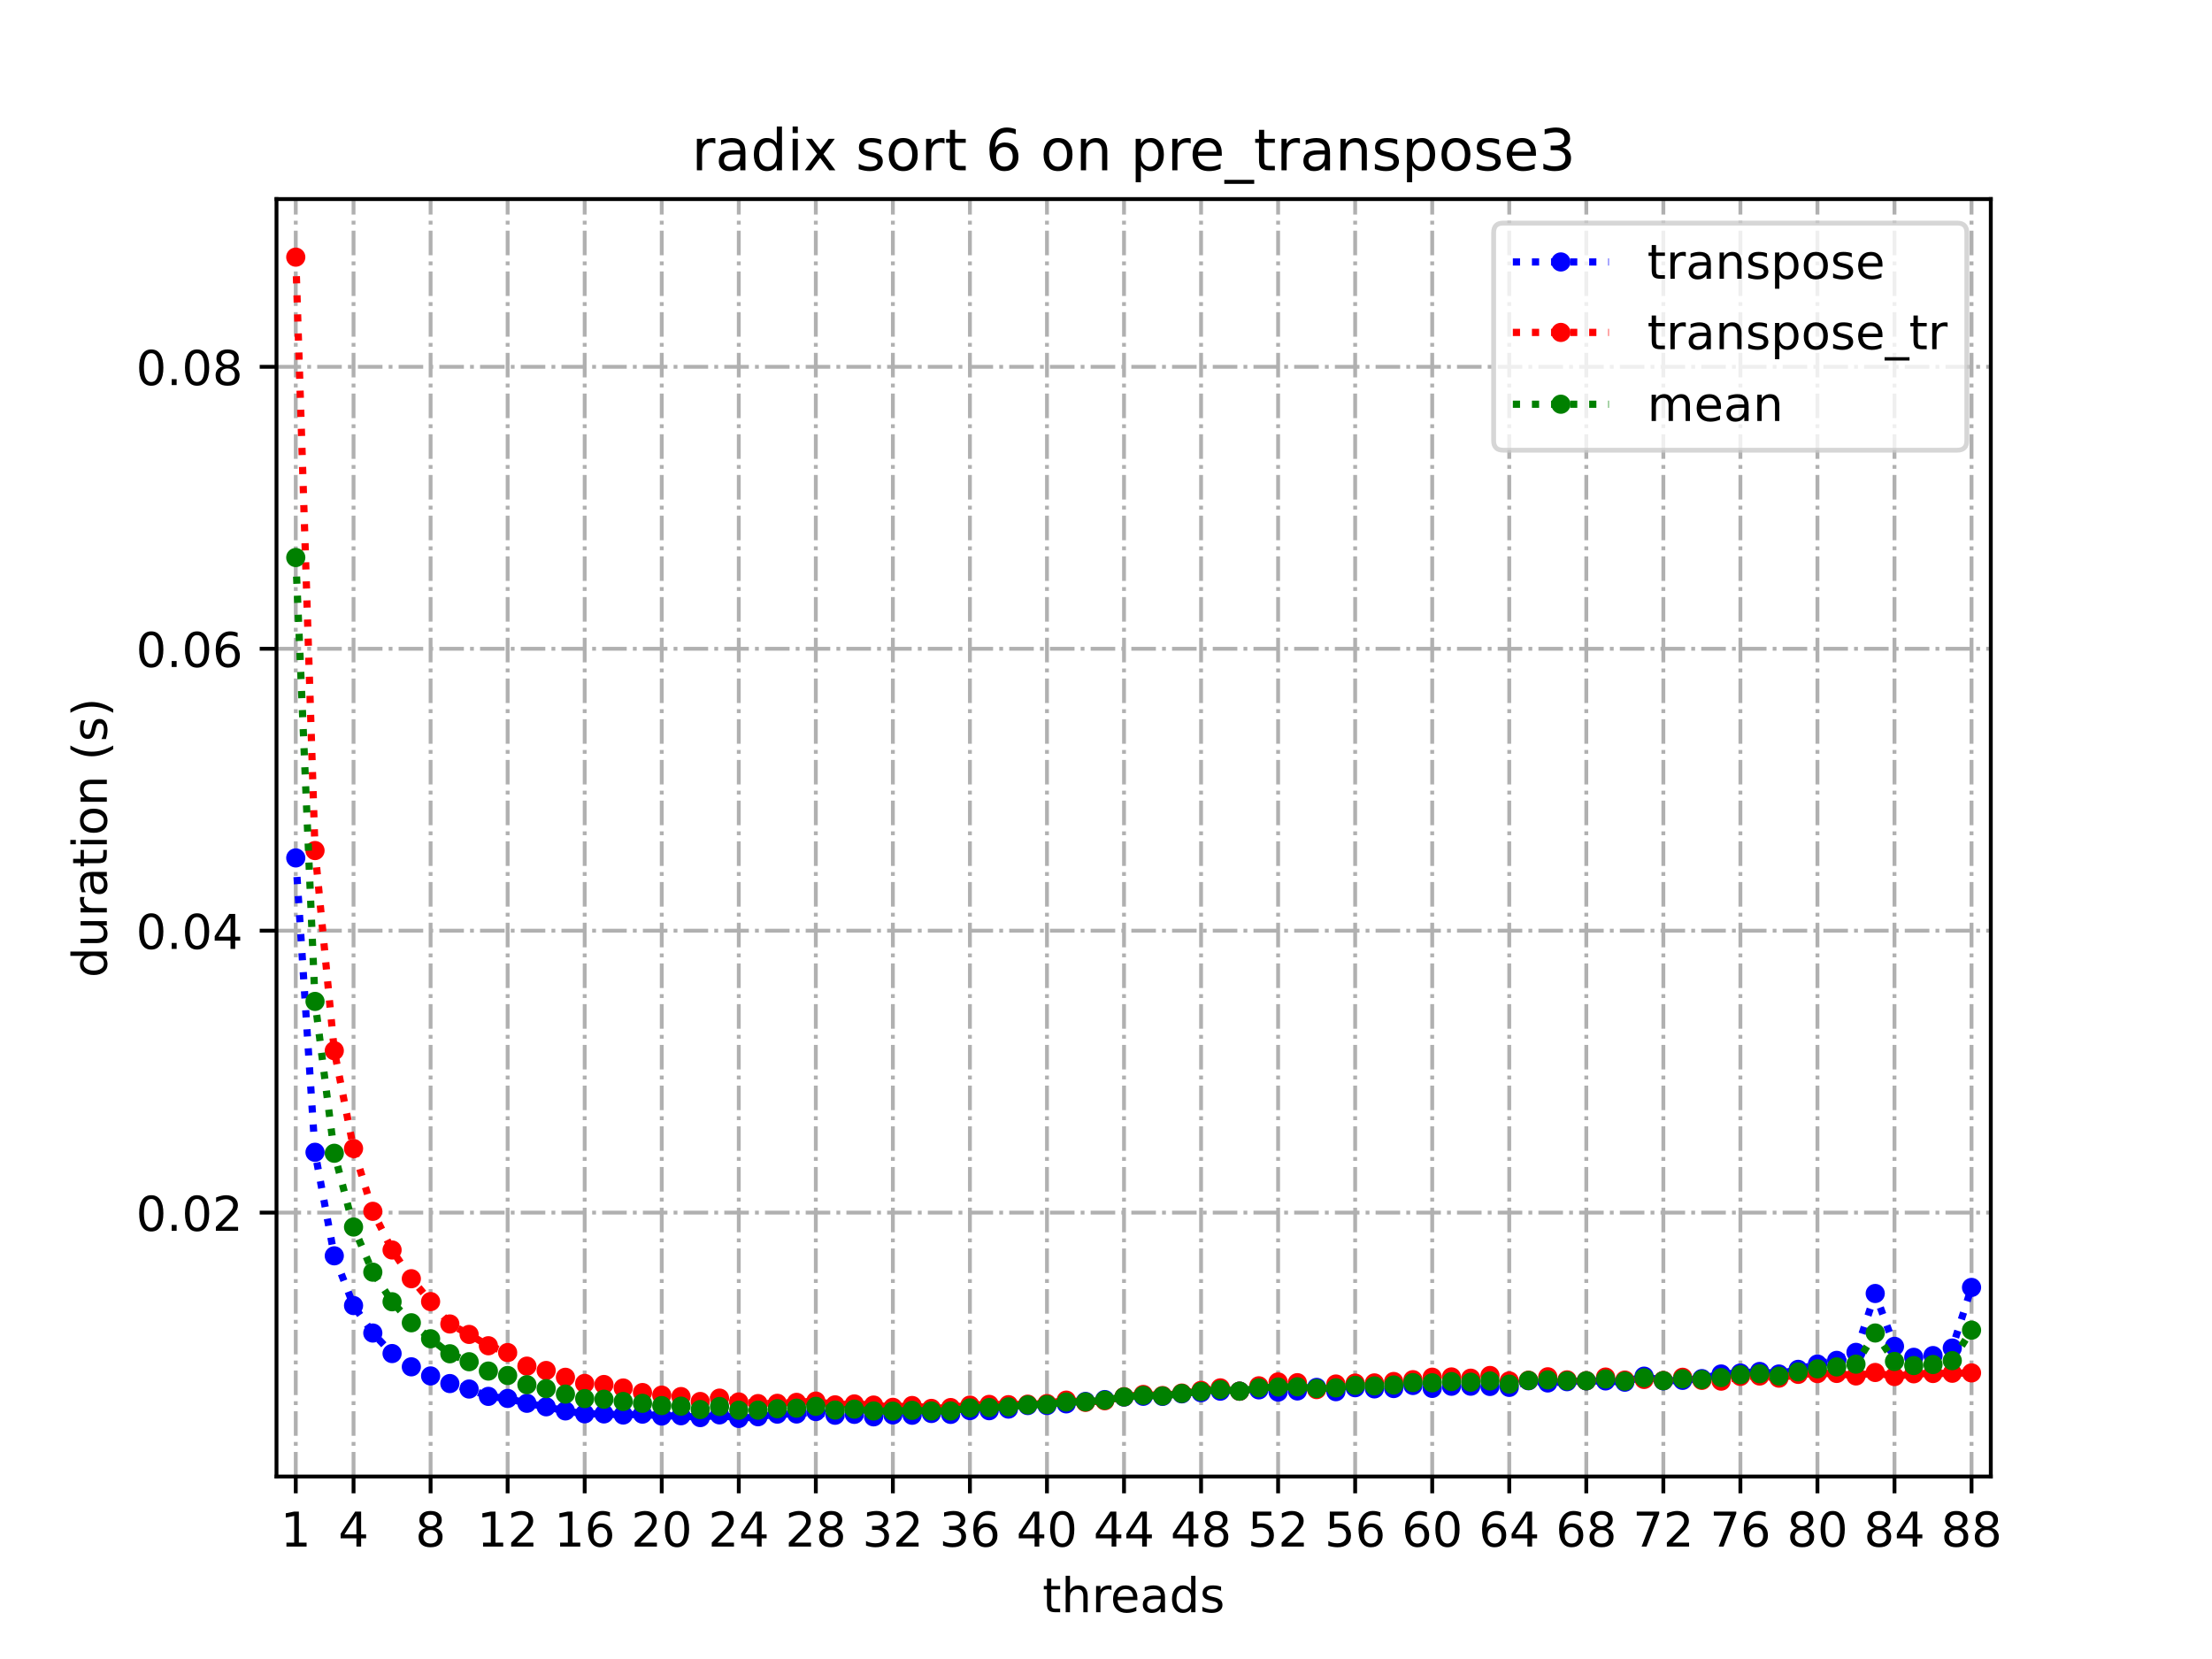 <?xml version="1.0" encoding="utf-8" standalone="no"?>
<!DOCTYPE svg PUBLIC "-//W3C//DTD SVG 1.1//EN"
  "http://www.w3.org/Graphics/SVG/1.1/DTD/svg11.dtd">
<!-- Created with matplotlib (https://matplotlib.org/) -->
<svg height="345.6pt" version="1.1" viewBox="0 0 460.8 345.6" width="460.8pt" xmlns="http://www.w3.org/2000/svg" xmlns:xlink="http://www.w3.org/1999/xlink">
 <defs>
  <style type="text/css">*{stroke-linecap:butt;stroke-linejoin:round;}</style>
 </defs>
 <g id="figure_1">
  <g id="patch_1">
   <path d="M 0 345.6 
L 460.8 345.6 
L 460.8 0 
L 0 0 
z
" style="fill:#ffffff;"/>
  </g>
  <g id="axes_1">
   <g id="patch_2">
    <path d="M 57.6 307.584 
L 414.72 307.584 
L 414.72 41.472 
L 57.6 41.472 
z
" style="fill:#ffffff;"/>
   </g>
   <g id="matplotlib.axis_1">
    <g id="xtick_1">
     <g id="line2d_1">
      <path clip-path="url(#pa5bdbccafa)" d="M 61.613 307.584 
L 61.613 41.472 
" style="fill:none;stroke:#b0b0b0;stroke-dasharray:5.12,1.28,0.8,1.28;stroke-dashoffset:0;stroke-width:0.8;"/>
     </g>
     <g id="line2d_2">
      <defs>
       <path d="M 0 0 
L 0 3.5 
" id="m1c3f9e8871" style="stroke:#000000;stroke-width:0.8;"/>
      </defs>
      <g>
       <use style="stroke:#000000;stroke-width:0.8;" x="61.613" xlink:href="#m1c3f9e8871" y="307.584"/>
      </g>
     </g>
     <g id="text_1">
      <!-- 1 -->
      <g transform="translate(58.431 322.182)scale(0.1 -0.1)">
       <defs>
        <path d="M 12.406 8.297 
L 28.516 8.297 
L 28.516 63.922 
L 10.984 60.406 
L 10.984 69.391 
L 28.422 72.906 
L 38.281 72.906 
L 38.281 8.297 
L 54.391 8.297 
L 54.391 0 
L 12.406 0 
z
" id="DejaVuSans-49"/>
       </defs>
       <use xlink:href="#DejaVuSans-49"/>
      </g>
     </g>
    </g>
    <g id="xtick_2">
     <g id="line2d_3">
      <path clip-path="url(#pa5bdbccafa)" d="M 73.65 307.584 
L 73.65 41.472 
" style="fill:none;stroke:#b0b0b0;stroke-dasharray:5.12,1.28,0.8,1.28;stroke-dashoffset:0;stroke-width:0.8;"/>
     </g>
     <g id="line2d_4">
      <g>
       <use style="stroke:#000000;stroke-width:0.8;" x="73.65" xlink:href="#m1c3f9e8871" y="307.584"/>
      </g>
     </g>
     <g id="text_2">
      <!-- 4 -->
      <g transform="translate(70.469 322.182)scale(0.1 -0.1)">
       <defs>
        <path d="M 37.797 64.312 
L 12.891 25.391 
L 37.797 25.391 
z
M 35.203 72.906 
L 47.609 72.906 
L 47.609 25.391 
L 58.016 25.391 
L 58.016 17.188 
L 47.609 17.188 
L 47.609 0 
L 37.797 0 
L 37.797 17.188 
L 4.891 17.188 
L 4.891 26.703 
z
" id="DejaVuSans-52"/>
       </defs>
       <use xlink:href="#DejaVuSans-52"/>
      </g>
     </g>
    </g>
    <g id="xtick_3">
     <g id="line2d_5">
      <path clip-path="url(#pa5bdbccafa)" d="M 89.701 307.584 
L 89.701 41.472 
" style="fill:none;stroke:#b0b0b0;stroke-dasharray:5.12,1.28,0.8,1.28;stroke-dashoffset:0;stroke-width:0.8;"/>
     </g>
     <g id="line2d_6">
      <g>
       <use style="stroke:#000000;stroke-width:0.8;" x="89.701" xlink:href="#m1c3f9e8871" y="307.584"/>
      </g>
     </g>
     <g id="text_3">
      <!-- 8 -->
      <g transform="translate(86.519 322.182)scale(0.1 -0.1)">
       <defs>
        <path d="M 31.781 34.625 
Q 24.75 34.625 20.719 30.859 
Q 16.703 27.094 16.703 20.516 
Q 16.703 13.922 20.719 10.156 
Q 24.75 6.391 31.781 6.391 
Q 38.812 6.391 42.859 10.172 
Q 46.922 13.969 46.922 20.516 
Q 46.922 27.094 42.891 30.859 
Q 38.875 34.625 31.781 34.625 
z
M 21.922 38.812 
Q 15.578 40.375 12.031 44.719 
Q 8.5 49.078 8.5 55.328 
Q 8.5 64.062 14.719 69.141 
Q 20.953 74.219 31.781 74.219 
Q 42.672 74.219 48.875 69.141 
Q 55.078 64.062 55.078 55.328 
Q 55.078 49.078 51.531 44.719 
Q 48 40.375 41.703 38.812 
Q 48.828 37.156 52.797 32.312 
Q 56.781 27.484 56.781 20.516 
Q 56.781 9.906 50.312 4.234 
Q 43.844 -1.422 31.781 -1.422 
Q 19.734 -1.422 13.25 4.234 
Q 6.781 9.906 6.781 20.516 
Q 6.781 27.484 10.781 32.312 
Q 14.797 37.156 21.922 38.812 
z
M 18.312 54.391 
Q 18.312 48.734 21.844 45.562 
Q 25.391 42.391 31.781 42.391 
Q 38.141 42.391 41.719 45.562 
Q 45.312 48.734 45.312 54.391 
Q 45.312 60.062 41.719 63.234 
Q 38.141 66.406 31.781 66.406 
Q 25.391 66.406 21.844 63.234 
Q 18.312 60.062 18.312 54.391 
z
" id="DejaVuSans-56"/>
       </defs>
       <use xlink:href="#DejaVuSans-56"/>
      </g>
     </g>
    </g>
    <g id="xtick_4">
     <g id="line2d_7">
      <path clip-path="url(#pa5bdbccafa)" d="M 105.751 307.584 
L 105.751 41.472 
" style="fill:none;stroke:#b0b0b0;stroke-dasharray:5.12,1.28,0.8,1.28;stroke-dashoffset:0;stroke-width:0.8;"/>
     </g>
     <g id="line2d_8">
      <g>
       <use style="stroke:#000000;stroke-width:0.8;" x="105.751" xlink:href="#m1c3f9e8871" y="307.584"/>
      </g>
     </g>
     <g id="text_4">
      <!-- 12 -->
      <g transform="translate(99.389 322.182)scale(0.1 -0.1)">
       <defs>
        <path d="M 19.188 8.297 
L 53.609 8.297 
L 53.609 0 
L 7.328 0 
L 7.328 8.297 
Q 12.938 14.109 22.625 23.891 
Q 32.328 33.688 34.812 36.531 
Q 39.547 41.844 41.422 45.531 
Q 43.312 49.219 43.312 52.781 
Q 43.312 58.594 39.234 62.25 
Q 35.156 65.922 28.609 65.922 
Q 23.969 65.922 18.812 64.312 
Q 13.672 62.703 7.812 59.422 
L 7.812 69.391 
Q 13.766 71.781 18.938 73 
Q 24.125 74.219 28.422 74.219 
Q 39.75 74.219 46.484 68.547 
Q 53.219 62.891 53.219 53.422 
Q 53.219 48.922 51.531 44.891 
Q 49.859 40.875 45.406 35.406 
Q 44.188 33.984 37.641 27.219 
Q 31.109 20.453 19.188 8.297 
z
" id="DejaVuSans-50"/>
       </defs>
       <use xlink:href="#DejaVuSans-49"/>
       <use x="63.623" xlink:href="#DejaVuSans-50"/>
      </g>
     </g>
    </g>
    <g id="xtick_5">
     <g id="line2d_9">
      <path clip-path="url(#pa5bdbccafa)" d="M 121.801 307.584 
L 121.801 41.472 
" style="fill:none;stroke:#b0b0b0;stroke-dasharray:5.12,1.28,0.8,1.28;stroke-dashoffset:0;stroke-width:0.8;"/>
     </g>
     <g id="line2d_10">
      <g>
       <use style="stroke:#000000;stroke-width:0.8;" x="121.801" xlink:href="#m1c3f9e8871" y="307.584"/>
      </g>
     </g>
     <g id="text_5">
      <!-- 16 -->
      <g transform="translate(115.439 322.182)scale(0.1 -0.1)">
       <defs>
        <path d="M 33.016 40.375 
Q 26.375 40.375 22.484 35.828 
Q 18.609 31.297 18.609 23.391 
Q 18.609 15.531 22.484 10.953 
Q 26.375 6.391 33.016 6.391 
Q 39.656 6.391 43.531 10.953 
Q 47.406 15.531 47.406 23.391 
Q 47.406 31.297 43.531 35.828 
Q 39.656 40.375 33.016 40.375 
z
M 52.594 71.297 
L 52.594 62.312 
Q 48.875 64.062 45.094 64.984 
Q 41.312 65.922 37.594 65.922 
Q 27.828 65.922 22.672 59.328 
Q 17.531 52.734 16.797 39.406 
Q 19.672 43.656 24.016 45.922 
Q 28.375 48.188 33.594 48.188 
Q 44.578 48.188 50.953 41.516 
Q 57.328 34.859 57.328 23.391 
Q 57.328 12.156 50.688 5.359 
Q 44.047 -1.422 33.016 -1.422 
Q 20.359 -1.422 13.672 8.266 
Q 6.984 17.969 6.984 36.375 
Q 6.984 53.656 15.188 63.938 
Q 23.391 74.219 37.203 74.219 
Q 40.922 74.219 44.703 73.484 
Q 48.484 72.75 52.594 71.297 
z
" id="DejaVuSans-54"/>
       </defs>
       <use xlink:href="#DejaVuSans-49"/>
       <use x="63.623" xlink:href="#DejaVuSans-54"/>
      </g>
     </g>
    </g>
    <g id="xtick_6">
     <g id="line2d_11">
      <path clip-path="url(#pa5bdbccafa)" d="M 137.852 307.584 
L 137.852 41.472 
" style="fill:none;stroke:#b0b0b0;stroke-dasharray:5.12,1.28,0.8,1.28;stroke-dashoffset:0;stroke-width:0.8;"/>
     </g>
     <g id="line2d_12">
      <g>
       <use style="stroke:#000000;stroke-width:0.8;" x="137.852" xlink:href="#m1c3f9e8871" y="307.584"/>
      </g>
     </g>
     <g id="text_6">
      <!-- 20 -->
      <g transform="translate(131.489 322.182)scale(0.1 -0.1)">
       <defs>
        <path d="M 31.781 66.406 
Q 24.172 66.406 20.328 58.906 
Q 16.5 51.422 16.5 36.375 
Q 16.5 21.391 20.328 13.891 
Q 24.172 6.391 31.781 6.391 
Q 39.453 6.391 43.281 13.891 
Q 47.125 21.391 47.125 36.375 
Q 47.125 51.422 43.281 58.906 
Q 39.453 66.406 31.781 66.406 
z
M 31.781 74.219 
Q 44.047 74.219 50.516 64.516 
Q 56.984 54.828 56.984 36.375 
Q 56.984 17.969 50.516 8.266 
Q 44.047 -1.422 31.781 -1.422 
Q 19.531 -1.422 13.062 8.266 
Q 6.594 17.969 6.594 36.375 
Q 6.594 54.828 13.062 64.516 
Q 19.531 74.219 31.781 74.219 
z
" id="DejaVuSans-48"/>
       </defs>
       <use xlink:href="#DejaVuSans-50"/>
       <use x="63.623" xlink:href="#DejaVuSans-48"/>
      </g>
     </g>
    </g>
    <g id="xtick_7">
     <g id="line2d_13">
      <path clip-path="url(#pa5bdbccafa)" d="M 153.902 307.584 
L 153.902 41.472 
" style="fill:none;stroke:#b0b0b0;stroke-dasharray:5.12,1.28,0.8,1.28;stroke-dashoffset:0;stroke-width:0.8;"/>
     </g>
     <g id="line2d_14">
      <g>
       <use style="stroke:#000000;stroke-width:0.8;" x="153.902" xlink:href="#m1c3f9e8871" y="307.584"/>
      </g>
     </g>
     <g id="text_7">
      <!-- 24 -->
      <g transform="translate(147.54 322.182)scale(0.1 -0.1)">
       <use xlink:href="#DejaVuSans-50"/>
       <use x="63.623" xlink:href="#DejaVuSans-52"/>
      </g>
     </g>
    </g>
    <g id="xtick_8">
     <g id="line2d_15">
      <path clip-path="url(#pa5bdbccafa)" d="M 169.952 307.584 
L 169.952 41.472 
" style="fill:none;stroke:#b0b0b0;stroke-dasharray:5.12,1.28,0.8,1.28;stroke-dashoffset:0;stroke-width:0.8;"/>
     </g>
     <g id="line2d_16">
      <g>
       <use style="stroke:#000000;stroke-width:0.8;" x="169.952" xlink:href="#m1c3f9e8871" y="307.584"/>
      </g>
     </g>
     <g id="text_8">
      <!-- 28 -->
      <g transform="translate(163.59 322.182)scale(0.1 -0.1)">
       <use xlink:href="#DejaVuSans-50"/>
       <use x="63.623" xlink:href="#DejaVuSans-56"/>
      </g>
     </g>
    </g>
    <g id="xtick_9">
     <g id="line2d_17">
      <path clip-path="url(#pa5bdbccafa)" d="M 186.003 307.584 
L 186.003 41.472 
" style="fill:none;stroke:#b0b0b0;stroke-dasharray:5.12,1.28,0.8,1.28;stroke-dashoffset:0;stroke-width:0.8;"/>
     </g>
     <g id="line2d_18">
      <g>
       <use style="stroke:#000000;stroke-width:0.8;" x="186.003" xlink:href="#m1c3f9e8871" y="307.584"/>
      </g>
     </g>
     <g id="text_9">
      <!-- 32 -->
      <g transform="translate(179.64 322.182)scale(0.1 -0.1)">
       <defs>
        <path d="M 40.578 39.312 
Q 47.656 37.797 51.625 33 
Q 55.609 28.219 55.609 21.188 
Q 55.609 10.406 48.188 4.484 
Q 40.766 -1.422 27.094 -1.422 
Q 22.516 -1.422 17.656 -0.516 
Q 12.797 0.391 7.625 2.203 
L 7.625 11.719 
Q 11.719 9.328 16.594 8.109 
Q 21.484 6.891 26.812 6.891 
Q 36.078 6.891 40.938 10.547 
Q 45.797 14.203 45.797 21.188 
Q 45.797 27.641 41.281 31.266 
Q 36.766 34.906 28.719 34.906 
L 20.219 34.906 
L 20.219 43.016 
L 29.109 43.016 
Q 36.375 43.016 40.234 45.922 
Q 44.094 48.828 44.094 54.297 
Q 44.094 59.906 40.109 62.906 
Q 36.141 65.922 28.719 65.922 
Q 24.656 65.922 20.016 65.031 
Q 15.375 64.156 9.812 62.312 
L 9.812 71.094 
Q 15.438 72.656 20.344 73.438 
Q 25.25 74.219 29.594 74.219 
Q 40.828 74.219 47.359 69.109 
Q 53.906 64.016 53.906 55.328 
Q 53.906 49.266 50.438 45.094 
Q 46.969 40.922 40.578 39.312 
z
" id="DejaVuSans-51"/>
       </defs>
       <use xlink:href="#DejaVuSans-51"/>
       <use x="63.623" xlink:href="#DejaVuSans-50"/>
      </g>
     </g>
    </g>
    <g id="xtick_10">
     <g id="line2d_19">
      <path clip-path="url(#pa5bdbccafa)" d="M 202.053 307.584 
L 202.053 41.472 
" style="fill:none;stroke:#b0b0b0;stroke-dasharray:5.12,1.28,0.8,1.28;stroke-dashoffset:0;stroke-width:0.8;"/>
     </g>
     <g id="line2d_20">
      <g>
       <use style="stroke:#000000;stroke-width:0.8;" x="202.053" xlink:href="#m1c3f9e8871" y="307.584"/>
      </g>
     </g>
     <g id="text_10">
      <!-- 36 -->
      <g transform="translate(195.691 322.182)scale(0.1 -0.1)">
       <use xlink:href="#DejaVuSans-51"/>
       <use x="63.623" xlink:href="#DejaVuSans-54"/>
      </g>
     </g>
    </g>
    <g id="xtick_11">
     <g id="line2d_21">
      <path clip-path="url(#pa5bdbccafa)" d="M 218.103 307.584 
L 218.103 41.472 
" style="fill:none;stroke:#b0b0b0;stroke-dasharray:5.12,1.28,0.8,1.28;stroke-dashoffset:0;stroke-width:0.8;"/>
     </g>
     <g id="line2d_22">
      <g>
       <use style="stroke:#000000;stroke-width:0.8;" x="218.103" xlink:href="#m1c3f9e8871" y="307.584"/>
      </g>
     </g>
     <g id="text_11">
      <!-- 40 -->
      <g transform="translate(211.741 322.182)scale(0.1 -0.1)">
       <use xlink:href="#DejaVuSans-52"/>
       <use x="63.623" xlink:href="#DejaVuSans-48"/>
      </g>
     </g>
    </g>
    <g id="xtick_12">
     <g id="line2d_23">
      <path clip-path="url(#pa5bdbccafa)" d="M 234.154 307.584 
L 234.154 41.472 
" style="fill:none;stroke:#b0b0b0;stroke-dasharray:5.12,1.28,0.8,1.28;stroke-dashoffset:0;stroke-width:0.8;"/>
     </g>
     <g id="line2d_24">
      <g>
       <use style="stroke:#000000;stroke-width:0.8;" x="234.154" xlink:href="#m1c3f9e8871" y="307.584"/>
      </g>
     </g>
     <g id="text_12">
      <!-- 44 -->
      <g transform="translate(227.791 322.182)scale(0.1 -0.1)">
       <use xlink:href="#DejaVuSans-52"/>
       <use x="63.623" xlink:href="#DejaVuSans-52"/>
      </g>
     </g>
    </g>
    <g id="xtick_13">
     <g id="line2d_25">
      <path clip-path="url(#pa5bdbccafa)" d="M 250.204 307.584 
L 250.204 41.472 
" style="fill:none;stroke:#b0b0b0;stroke-dasharray:5.12,1.28,0.8,1.28;stroke-dashoffset:0;stroke-width:0.8;"/>
     </g>
     <g id="line2d_26">
      <g>
       <use style="stroke:#000000;stroke-width:0.8;" x="250.204" xlink:href="#m1c3f9e8871" y="307.584"/>
      </g>
     </g>
     <g id="text_13">
      <!-- 48 -->
      <g transform="translate(243.842 322.182)scale(0.1 -0.1)">
       <use xlink:href="#DejaVuSans-52"/>
       <use x="63.623" xlink:href="#DejaVuSans-56"/>
      </g>
     </g>
    </g>
    <g id="xtick_14">
     <g id="line2d_27">
      <path clip-path="url(#pa5bdbccafa)" d="M 266.254 307.584 
L 266.254 41.472 
" style="fill:none;stroke:#b0b0b0;stroke-dasharray:5.12,1.28,0.8,1.28;stroke-dashoffset:0;stroke-width:0.8;"/>
     </g>
     <g id="line2d_28">
      <g>
       <use style="stroke:#000000;stroke-width:0.8;" x="266.254" xlink:href="#m1c3f9e8871" y="307.584"/>
      </g>
     </g>
     <g id="text_14">
      <!-- 52 -->
      <g transform="translate(259.892 322.182)scale(0.1 -0.1)">
       <defs>
        <path d="M 10.797 72.906 
L 49.516 72.906 
L 49.516 64.594 
L 19.828 64.594 
L 19.828 46.734 
Q 21.969 47.469 24.109 47.828 
Q 26.266 48.188 28.422 48.188 
Q 40.625 48.188 47.75 41.5 
Q 54.891 34.812 54.891 23.391 
Q 54.891 11.625 47.562 5.094 
Q 40.234 -1.422 26.906 -1.422 
Q 22.312 -1.422 17.547 -0.641 
Q 12.797 0.141 7.719 1.703 
L 7.719 11.625 
Q 12.109 9.234 16.797 8.062 
Q 21.484 6.891 26.703 6.891 
Q 35.156 6.891 40.078 11.328 
Q 45.016 15.766 45.016 23.391 
Q 45.016 31 40.078 35.438 
Q 35.156 39.891 26.703 39.891 
Q 22.75 39.891 18.812 39.016 
Q 14.891 38.141 10.797 36.281 
z
" id="DejaVuSans-53"/>
       </defs>
       <use xlink:href="#DejaVuSans-53"/>
       <use x="63.623" xlink:href="#DejaVuSans-50"/>
      </g>
     </g>
    </g>
    <g id="xtick_15">
     <g id="line2d_29">
      <path clip-path="url(#pa5bdbccafa)" d="M 282.305 307.584 
L 282.305 41.472 
" style="fill:none;stroke:#b0b0b0;stroke-dasharray:5.12,1.28,0.8,1.28;stroke-dashoffset:0;stroke-width:0.8;"/>
     </g>
     <g id="line2d_30">
      <g>
       <use style="stroke:#000000;stroke-width:0.8;" x="282.305" xlink:href="#m1c3f9e8871" y="307.584"/>
      </g>
     </g>
     <g id="text_15">
      <!-- 56 -->
      <g transform="translate(275.942 322.182)scale(0.1 -0.1)">
       <use xlink:href="#DejaVuSans-53"/>
       <use x="63.623" xlink:href="#DejaVuSans-54"/>
      </g>
     </g>
    </g>
    <g id="xtick_16">
     <g id="line2d_31">
      <path clip-path="url(#pa5bdbccafa)" d="M 298.355 307.584 
L 298.355 41.472 
" style="fill:none;stroke:#b0b0b0;stroke-dasharray:5.12,1.28,0.8,1.28;stroke-dashoffset:0;stroke-width:0.8;"/>
     </g>
     <g id="line2d_32">
      <g>
       <use style="stroke:#000000;stroke-width:0.8;" x="298.355" xlink:href="#m1c3f9e8871" y="307.584"/>
      </g>
     </g>
     <g id="text_16">
      <!-- 60 -->
      <g transform="translate(291.993 322.182)scale(0.1 -0.1)">
       <use xlink:href="#DejaVuSans-54"/>
       <use x="63.623" xlink:href="#DejaVuSans-48"/>
      </g>
     </g>
    </g>
    <g id="xtick_17">
     <g id="line2d_33">
      <path clip-path="url(#pa5bdbccafa)" d="M 314.405 307.584 
L 314.405 41.472 
" style="fill:none;stroke:#b0b0b0;stroke-dasharray:5.12,1.28,0.8,1.28;stroke-dashoffset:0;stroke-width:0.8;"/>
     </g>
     <g id="line2d_34">
      <g>
       <use style="stroke:#000000;stroke-width:0.8;" x="314.405" xlink:href="#m1c3f9e8871" y="307.584"/>
      </g>
     </g>
     <g id="text_17">
      <!-- 64 -->
      <g transform="translate(308.043 322.182)scale(0.1 -0.1)">
       <use xlink:href="#DejaVuSans-54"/>
       <use x="63.623" xlink:href="#DejaVuSans-52"/>
      </g>
     </g>
    </g>
    <g id="xtick_18">
     <g id="line2d_35">
      <path clip-path="url(#pa5bdbccafa)" d="M 330.456 307.584 
L 330.456 41.472 
" style="fill:none;stroke:#b0b0b0;stroke-dasharray:5.12,1.28,0.8,1.28;stroke-dashoffset:0;stroke-width:0.8;"/>
     </g>
     <g id="line2d_36">
      <g>
       <use style="stroke:#000000;stroke-width:0.8;" x="330.456" xlink:href="#m1c3f9e8871" y="307.584"/>
      </g>
     </g>
     <g id="text_18">
      <!-- 68 -->
      <g transform="translate(324.093 322.182)scale(0.1 -0.1)">
       <use xlink:href="#DejaVuSans-54"/>
       <use x="63.623" xlink:href="#DejaVuSans-56"/>
      </g>
     </g>
    </g>
    <g id="xtick_19">
     <g id="line2d_37">
      <path clip-path="url(#pa5bdbccafa)" d="M 346.506 307.584 
L 346.506 41.472 
" style="fill:none;stroke:#b0b0b0;stroke-dasharray:5.12,1.28,0.8,1.28;stroke-dashoffset:0;stroke-width:0.8;"/>
     </g>
     <g id="line2d_38">
      <g>
       <use style="stroke:#000000;stroke-width:0.8;" x="346.506" xlink:href="#m1c3f9e8871" y="307.584"/>
      </g>
     </g>
     <g id="text_19">
      <!-- 72 -->
      <g transform="translate(340.144 322.182)scale(0.1 -0.1)">
       <defs>
        <path d="M 8.203 72.906 
L 55.078 72.906 
L 55.078 68.703 
L 28.609 0 
L 18.312 0 
L 43.219 64.594 
L 8.203 64.594 
z
" id="DejaVuSans-55"/>
       </defs>
       <use xlink:href="#DejaVuSans-55"/>
       <use x="63.623" xlink:href="#DejaVuSans-50"/>
      </g>
     </g>
    </g>
    <g id="xtick_20">
     <g id="line2d_39">
      <path clip-path="url(#pa5bdbccafa)" d="M 362.556 307.584 
L 362.556 41.472 
" style="fill:none;stroke:#b0b0b0;stroke-dasharray:5.12,1.28,0.8,1.28;stroke-dashoffset:0;stroke-width:0.8;"/>
     </g>
     <g id="line2d_40">
      <g>
       <use style="stroke:#000000;stroke-width:0.8;" x="362.556" xlink:href="#m1c3f9e8871" y="307.584"/>
      </g>
     </g>
     <g id="text_20">
      <!-- 76 -->
      <g transform="translate(356.194 322.182)scale(0.1 -0.1)">
       <use xlink:href="#DejaVuSans-55"/>
       <use x="63.623" xlink:href="#DejaVuSans-54"/>
      </g>
     </g>
    </g>
    <g id="xtick_21">
     <g id="line2d_41">
      <path clip-path="url(#pa5bdbccafa)" d="M 378.607 307.584 
L 378.607 41.472 
" style="fill:none;stroke:#b0b0b0;stroke-dasharray:5.12,1.28,0.8,1.28;stroke-dashoffset:0;stroke-width:0.8;"/>
     </g>
     <g id="line2d_42">
      <g>
       <use style="stroke:#000000;stroke-width:0.8;" x="378.607" xlink:href="#m1c3f9e8871" y="307.584"/>
      </g>
     </g>
     <g id="text_21">
      <!-- 80 -->
      <g transform="translate(372.244 322.182)scale(0.1 -0.1)">
       <use xlink:href="#DejaVuSans-56"/>
       <use x="63.623" xlink:href="#DejaVuSans-48"/>
      </g>
     </g>
    </g>
    <g id="xtick_22">
     <g id="line2d_43">
      <path clip-path="url(#pa5bdbccafa)" d="M 394.657 307.584 
L 394.657 41.472 
" style="fill:none;stroke:#b0b0b0;stroke-dasharray:5.12,1.28,0.8,1.28;stroke-dashoffset:0;stroke-width:0.8;"/>
     </g>
     <g id="line2d_44">
      <g>
       <use style="stroke:#000000;stroke-width:0.8;" x="394.657" xlink:href="#m1c3f9e8871" y="307.584"/>
      </g>
     </g>
     <g id="text_22">
      <!-- 84 -->
      <g transform="translate(388.295 322.182)scale(0.1 -0.1)">
       <use xlink:href="#DejaVuSans-56"/>
       <use x="63.623" xlink:href="#DejaVuSans-52"/>
      </g>
     </g>
    </g>
    <g id="xtick_23">
     <g id="line2d_45">
      <path clip-path="url(#pa5bdbccafa)" d="M 410.707 307.584 
L 410.707 41.472 
" style="fill:none;stroke:#b0b0b0;stroke-dasharray:5.12,1.28,0.8,1.28;stroke-dashoffset:0;stroke-width:0.8;"/>
     </g>
     <g id="line2d_46">
      <g>
       <use style="stroke:#000000;stroke-width:0.8;" x="410.707" xlink:href="#m1c3f9e8871" y="307.584"/>
      </g>
     </g>
     <g id="text_23">
      <!-- 88 -->
      <g transform="translate(404.345 322.182)scale(0.1 -0.1)">
       <use xlink:href="#DejaVuSans-56"/>
       <use x="63.623" xlink:href="#DejaVuSans-56"/>
      </g>
     </g>
    </g>
    <g id="text_24">
     <!-- threads -->
     <g transform="translate(217.169 335.861)scale(0.1 -0.1)">
      <defs>
       <path d="M 18.312 70.219 
L 18.312 54.688 
L 36.812 54.688 
L 36.812 47.703 
L 18.312 47.703 
L 18.312 18.016 
Q 18.312 11.328 20.141 9.422 
Q 21.969 7.516 27.594 7.516 
L 36.812 7.516 
L 36.812 0 
L 27.594 0 
Q 17.188 0 13.234 3.875 
Q 9.281 7.766 9.281 18.016 
L 9.281 47.703 
L 2.688 47.703 
L 2.688 54.688 
L 9.281 54.688 
L 9.281 70.219 
z
" id="DejaVuSans-116"/>
       <path d="M 54.891 33.016 
L 54.891 0 
L 45.906 0 
L 45.906 32.719 
Q 45.906 40.484 42.875 44.328 
Q 39.844 48.188 33.797 48.188 
Q 26.516 48.188 22.312 43.547 
Q 18.109 38.922 18.109 30.906 
L 18.109 0 
L 9.078 0 
L 9.078 75.984 
L 18.109 75.984 
L 18.109 46.188 
Q 21.344 51.125 25.703 53.562 
Q 30.078 56 35.797 56 
Q 45.219 56 50.047 50.172 
Q 54.891 44.344 54.891 33.016 
z
" id="DejaVuSans-104"/>
       <path d="M 41.109 46.297 
Q 39.594 47.172 37.812 47.578 
Q 36.031 48 33.891 48 
Q 26.266 48 22.188 43.047 
Q 18.109 38.094 18.109 28.812 
L 18.109 0 
L 9.078 0 
L 9.078 54.688 
L 18.109 54.688 
L 18.109 46.188 
Q 20.953 51.172 25.484 53.578 
Q 30.031 56 36.531 56 
Q 37.453 56 38.578 55.875 
Q 39.703 55.766 41.062 55.516 
z
" id="DejaVuSans-114"/>
       <path d="M 56.203 29.594 
L 56.203 25.203 
L 14.891 25.203 
Q 15.484 15.922 20.484 11.062 
Q 25.484 6.203 34.422 6.203 
Q 39.594 6.203 44.453 7.469 
Q 49.312 8.734 54.109 11.281 
L 54.109 2.781 
Q 49.266 0.734 44.188 -0.344 
Q 39.109 -1.422 33.891 -1.422 
Q 20.797 -1.422 13.156 6.188 
Q 5.516 13.812 5.516 26.812 
Q 5.516 40.234 12.766 48.109 
Q 20.016 56 32.328 56 
Q 43.359 56 49.781 48.891 
Q 56.203 41.797 56.203 29.594 
z
M 47.219 32.234 
Q 47.125 39.594 43.094 43.984 
Q 39.062 48.391 32.422 48.391 
Q 24.906 48.391 20.391 44.141 
Q 15.875 39.891 15.188 32.172 
z
" id="DejaVuSans-101"/>
       <path d="M 34.281 27.484 
Q 23.391 27.484 19.188 25 
Q 14.984 22.516 14.984 16.5 
Q 14.984 11.719 18.141 8.906 
Q 21.297 6.109 26.703 6.109 
Q 34.188 6.109 38.703 11.406 
Q 43.219 16.703 43.219 25.484 
L 43.219 27.484 
z
M 52.203 31.203 
L 52.203 0 
L 43.219 0 
L 43.219 8.297 
Q 40.141 3.328 35.547 0.953 
Q 30.953 -1.422 24.312 -1.422 
Q 15.922 -1.422 10.953 3.297 
Q 6 8.016 6 15.922 
Q 6 25.141 12.172 29.828 
Q 18.359 34.516 30.609 34.516 
L 43.219 34.516 
L 43.219 35.406 
Q 43.219 41.609 39.141 45 
Q 35.062 48.391 27.688 48.391 
Q 23 48.391 18.547 47.266 
Q 14.109 46.141 10.016 43.891 
L 10.016 52.203 
Q 14.938 54.109 19.578 55.047 
Q 24.219 56 28.609 56 
Q 40.484 56 46.344 49.844 
Q 52.203 43.703 52.203 31.203 
z
" id="DejaVuSans-97"/>
       <path d="M 45.406 46.391 
L 45.406 75.984 
L 54.391 75.984 
L 54.391 0 
L 45.406 0 
L 45.406 8.203 
Q 42.578 3.328 38.25 0.953 
Q 33.938 -1.422 27.875 -1.422 
Q 17.969 -1.422 11.734 6.484 
Q 5.516 14.406 5.516 27.297 
Q 5.516 40.188 11.734 48.094 
Q 17.969 56 27.875 56 
Q 33.938 56 38.25 53.625 
Q 42.578 51.266 45.406 46.391 
z
M 14.797 27.297 
Q 14.797 17.391 18.875 11.75 
Q 22.953 6.109 30.078 6.109 
Q 37.203 6.109 41.297 11.75 
Q 45.406 17.391 45.406 27.297 
Q 45.406 37.203 41.297 42.844 
Q 37.203 48.484 30.078 48.484 
Q 22.953 48.484 18.875 42.844 
Q 14.797 37.203 14.797 27.297 
z
" id="DejaVuSans-100"/>
       <path d="M 44.281 53.078 
L 44.281 44.578 
Q 40.484 46.531 36.375 47.5 
Q 32.281 48.484 27.875 48.484 
Q 21.188 48.484 17.844 46.438 
Q 14.5 44.391 14.5 40.281 
Q 14.5 37.156 16.891 35.375 
Q 19.281 33.594 26.516 31.984 
L 29.594 31.297 
Q 39.156 29.25 43.188 25.516 
Q 47.219 21.781 47.219 15.094 
Q 47.219 7.469 41.188 3.016 
Q 35.156 -1.422 24.609 -1.422 
Q 20.219 -1.422 15.453 -0.562 
Q 10.688 0.297 5.422 2 
L 5.422 11.281 
Q 10.406 8.688 15.234 7.391 
Q 20.062 6.109 24.812 6.109 
Q 31.156 6.109 34.562 8.281 
Q 37.984 10.453 37.984 14.406 
Q 37.984 18.062 35.516 20.016 
Q 33.062 21.969 24.703 23.781 
L 21.578 24.516 
Q 13.234 26.266 9.516 29.906 
Q 5.812 33.547 5.812 39.891 
Q 5.812 47.609 11.281 51.797 
Q 16.75 56 26.812 56 
Q 31.781 56 36.172 55.266 
Q 40.578 54.547 44.281 53.078 
z
" id="DejaVuSans-115"/>
      </defs>
      <use xlink:href="#DejaVuSans-116"/>
      <use x="39.209" xlink:href="#DejaVuSans-104"/>
      <use x="102.588" xlink:href="#DejaVuSans-114"/>
      <use x="141.451" xlink:href="#DejaVuSans-101"/>
      <use x="202.975" xlink:href="#DejaVuSans-97"/>
      <use x="264.254" xlink:href="#DejaVuSans-100"/>
      <use x="327.73" xlink:href="#DejaVuSans-115"/>
     </g>
    </g>
   </g>
   <g id="matplotlib.axis_2">
    <g id="ytick_1">
     <g id="line2d_47">
      <path clip-path="url(#pa5bdbccafa)" d="M 57.6 252.606 
L 414.72 252.606 
" style="fill:none;stroke:#b0b0b0;stroke-dasharray:5.12,1.28,0.8,1.28;stroke-dashoffset:0;stroke-width:0.8;"/>
     </g>
     <g id="line2d_48">
      <defs>
       <path d="M 0 0 
L -3.5 0 
" id="m7ed0175da4" style="stroke:#000000;stroke-width:0.8;"/>
      </defs>
      <g>
       <use style="stroke:#000000;stroke-width:0.8;" x="57.6" xlink:href="#m7ed0175da4" y="252.606"/>
      </g>
     </g>
     <g id="text_25">
      <!-- 0.02 -->
      <g transform="translate(28.334 256.405)scale(0.1 -0.1)">
       <defs>
        <path d="M 10.688 12.406 
L 21 12.406 
L 21 0 
L 10.688 0 
z
" id="DejaVuSans-46"/>
       </defs>
       <use xlink:href="#DejaVuSans-48"/>
       <use x="63.623" xlink:href="#DejaVuSans-46"/>
       <use x="95.41" xlink:href="#DejaVuSans-48"/>
       <use x="159.033" xlink:href="#DejaVuSans-50"/>
      </g>
     </g>
    </g>
    <g id="ytick_2">
     <g id="line2d_49">
      <path clip-path="url(#pa5bdbccafa)" d="M 57.6 193.877 
L 414.72 193.877 
" style="fill:none;stroke:#b0b0b0;stroke-dasharray:5.12,1.28,0.8,1.28;stroke-dashoffset:0;stroke-width:0.8;"/>
     </g>
     <g id="line2d_50">
      <g>
       <use style="stroke:#000000;stroke-width:0.8;" x="57.6" xlink:href="#m7ed0175da4" y="193.877"/>
      </g>
     </g>
     <g id="text_26">
      <!-- 0.04 -->
      <g transform="translate(28.334 197.676)scale(0.1 -0.1)">
       <use xlink:href="#DejaVuSans-48"/>
       <use x="63.623" xlink:href="#DejaVuSans-46"/>
       <use x="95.41" xlink:href="#DejaVuSans-48"/>
       <use x="159.033" xlink:href="#DejaVuSans-52"/>
      </g>
     </g>
    </g>
    <g id="ytick_3">
     <g id="line2d_51">
      <path clip-path="url(#pa5bdbccafa)" d="M 57.6 135.148 
L 414.72 135.148 
" style="fill:none;stroke:#b0b0b0;stroke-dasharray:5.12,1.28,0.8,1.28;stroke-dashoffset:0;stroke-width:0.8;"/>
     </g>
     <g id="line2d_52">
      <g>
       <use style="stroke:#000000;stroke-width:0.8;" x="57.6" xlink:href="#m7ed0175da4" y="135.148"/>
      </g>
     </g>
     <g id="text_27">
      <!-- 0.06 -->
      <g transform="translate(28.334 138.947)scale(0.1 -0.1)">
       <use xlink:href="#DejaVuSans-48"/>
       <use x="63.623" xlink:href="#DejaVuSans-46"/>
       <use x="95.41" xlink:href="#DejaVuSans-48"/>
       <use x="159.033" xlink:href="#DejaVuSans-54"/>
      </g>
     </g>
    </g>
    <g id="ytick_4">
     <g id="line2d_53">
      <path clip-path="url(#pa5bdbccafa)" d="M 57.6 76.418 
L 414.72 76.418 
" style="fill:none;stroke:#b0b0b0;stroke-dasharray:5.12,1.28,0.8,1.28;stroke-dashoffset:0;stroke-width:0.8;"/>
     </g>
     <g id="line2d_54">
      <g>
       <use style="stroke:#000000;stroke-width:0.8;" x="57.6" xlink:href="#m7ed0175da4" y="76.418"/>
      </g>
     </g>
     <g id="text_28">
      <!-- 0.08 -->
      <g transform="translate(28.334 80.217)scale(0.1 -0.1)">
       <use xlink:href="#DejaVuSans-48"/>
       <use x="63.623" xlink:href="#DejaVuSans-46"/>
       <use x="95.41" xlink:href="#DejaVuSans-48"/>
       <use x="159.033" xlink:href="#DejaVuSans-56"/>
      </g>
     </g>
    </g>
    <g id="text_29">
     <!-- duration (s) -->
     <g transform="translate(22.255 203.663)rotate(-90)scale(0.1 -0.1)">
      <defs>
       <path d="M 8.5 21.578 
L 8.5 54.688 
L 17.484 54.688 
L 17.484 21.922 
Q 17.484 14.156 20.5 10.266 
Q 23.531 6.391 29.594 6.391 
Q 36.859 6.391 41.078 11.031 
Q 45.312 15.672 45.312 23.688 
L 45.312 54.688 
L 54.297 54.688 
L 54.297 0 
L 45.312 0 
L 45.312 8.406 
Q 42.047 3.422 37.719 1 
Q 33.406 -1.422 27.688 -1.422 
Q 18.266 -1.422 13.375 4.438 
Q 8.5 10.297 8.5 21.578 
z
M 31.109 56 
z
" id="DejaVuSans-117"/>
       <path d="M 9.422 54.688 
L 18.406 54.688 
L 18.406 0 
L 9.422 0 
z
M 9.422 75.984 
L 18.406 75.984 
L 18.406 64.594 
L 9.422 64.594 
z
" id="DejaVuSans-105"/>
       <path d="M 30.609 48.391 
Q 23.391 48.391 19.188 42.75 
Q 14.984 37.109 14.984 27.297 
Q 14.984 17.484 19.156 11.844 
Q 23.344 6.203 30.609 6.203 
Q 37.797 6.203 41.984 11.859 
Q 46.188 17.531 46.188 27.297 
Q 46.188 37.016 41.984 42.703 
Q 37.797 48.391 30.609 48.391 
z
M 30.609 56 
Q 42.328 56 49.016 48.375 
Q 55.719 40.766 55.719 27.297 
Q 55.719 13.875 49.016 6.219 
Q 42.328 -1.422 30.609 -1.422 
Q 18.844 -1.422 12.172 6.219 
Q 5.516 13.875 5.516 27.297 
Q 5.516 40.766 12.172 48.375 
Q 18.844 56 30.609 56 
z
" id="DejaVuSans-111"/>
       <path d="M 54.891 33.016 
L 54.891 0 
L 45.906 0 
L 45.906 32.719 
Q 45.906 40.484 42.875 44.328 
Q 39.844 48.188 33.797 48.188 
Q 26.516 48.188 22.312 43.547 
Q 18.109 38.922 18.109 30.906 
L 18.109 0 
L 9.078 0 
L 9.078 54.688 
L 18.109 54.688 
L 18.109 46.188 
Q 21.344 51.125 25.703 53.562 
Q 30.078 56 35.797 56 
Q 45.219 56 50.047 50.172 
Q 54.891 44.344 54.891 33.016 
z
" id="DejaVuSans-110"/>
       <path id="DejaVuSans-32"/>
       <path d="M 31 75.875 
Q 24.469 64.656 21.281 53.656 
Q 18.109 42.672 18.109 31.391 
Q 18.109 20.125 21.312 9.062 
Q 24.516 -2 31 -13.188 
L 23.188 -13.188 
Q 15.875 -1.703 12.234 9.375 
Q 8.594 20.453 8.594 31.391 
Q 8.594 42.281 12.203 53.312 
Q 15.828 64.359 23.188 75.875 
z
" id="DejaVuSans-40"/>
       <path d="M 8.016 75.875 
L 15.828 75.875 
Q 23.141 64.359 26.781 53.312 
Q 30.422 42.281 30.422 31.391 
Q 30.422 20.453 26.781 9.375 
Q 23.141 -1.703 15.828 -13.188 
L 8.016 -13.188 
Q 14.5 -2 17.703 9.062 
Q 20.906 20.125 20.906 31.391 
Q 20.906 42.672 17.703 53.656 
Q 14.5 64.656 8.016 75.875 
z
" id="DejaVuSans-41"/>
      </defs>
      <use xlink:href="#DejaVuSans-100"/>
      <use x="63.477" xlink:href="#DejaVuSans-117"/>
      <use x="126.855" xlink:href="#DejaVuSans-114"/>
      <use x="167.969" xlink:href="#DejaVuSans-97"/>
      <use x="229.248" xlink:href="#DejaVuSans-116"/>
      <use x="268.457" xlink:href="#DejaVuSans-105"/>
      <use x="296.24" xlink:href="#DejaVuSans-111"/>
      <use x="357.422" xlink:href="#DejaVuSans-110"/>
      <use x="420.801" xlink:href="#DejaVuSans-32"/>
      <use x="452.588" xlink:href="#DejaVuSans-40"/>
      <use x="491.602" xlink:href="#DejaVuSans-115"/>
      <use x="543.701" xlink:href="#DejaVuSans-41"/>
     </g>
    </g>
   </g>
   <g id="line2d_55">
    <path clip-path="url(#pa5bdbccafa)" d="M 61.613 178.72 
L 65.625 240.042 
L 69.638 261.611 
L 73.65 271.971 
L 77.663 277.695 
L 81.676 281.97 
L 85.688 284.734 
L 89.701 286.634 
L 93.713 288.22 
L 97.726 289.361 
L 101.738 290.891 
L 105.751 291.32 
L 109.764 292.33 
L 113.776 293.06 
L 117.789 293.919 
L 121.801 294.524 
L 125.814 294.544 
L 129.827 294.769 
L 133.839 294.588 
L 137.852 294.991 
L 141.864 294.926 
L 145.877 295.31 
L 149.889 294.744 
L 153.902 295.488 
L 157.915 295.133 
L 161.927 294.589 
L 165.94 294.561 
L 169.952 294.058 
L 173.965 294.822 
L 177.978 294.636 
L 181.99 295.154 
L 186.003 294.755 
L 190.015 294.822 
L 194.028 294.457 
L 198.04 294.641 
L 202.053 293.856 
L 206.066 293.874 
L 210.078 293.537 
L 214.091 292.801 
L 218.103 292.795 
L 222.116 292.448 
L 226.129 291.949 
L 230.141 291.555 
L 234.154 291.037 
L 238.166 290.873 
L 242.179 290.895 
L 246.191 290.365 
L 250.204 290.12 
L 254.217 289.805 
L 258.229 289.803 
L 262.242 289.534 
L 266.254 289.995 
L 270.267 289.759 
L 274.28 289.022 
L 278.292 289.91 
L 282.305 289.086 
L 286.317 289.328 
L 290.33 289.26 
L 294.342 288.621 
L 298.355 289.228 
L 302.368 288.781 
L 306.38 288.768 
L 310.393 288.822 
L 314.405 289.018 
L 318.418 287.638 
L 322.431 288.092 
L 326.443 287.829 
L 330.456 287.67 
L 334.468 287.67 
L 338.481 287.934 
L 342.493 286.681 
L 346.506 287.656 
L 350.519 287.552 
L 354.531 287.191 
L 358.544 286.229 
L 362.556 286.028 
L 366.569 285.704 
L 370.582 286.232 
L 374.594 285.261 
L 378.607 284.157 
L 382.619 283.393 
L 386.632 281.723 
L 390.644 269.46 
L 394.657 280.472 
L 398.67 282.754 
L 402.682 282.392 
L 406.695 280.824 
L 410.707 268.195 
" style="fill:none;stroke:#0000ff;stroke-dasharray:1.5,2.475;stroke-dashoffset:0;stroke-width:1.5;"/>
    <defs>
     <path d="M 0 1.5 
C 0.398 1.5 0.779 1.342 1.061 1.061 
C 1.342 0.779 1.5 0.398 1.5 0 
C 1.5 -0.398 1.342 -0.779 1.061 -1.061 
C 0.779 -1.342 0.398 -1.5 0 -1.5 
C -0.398 -1.5 -0.779 -1.342 -1.061 -1.061 
C -1.342 -0.779 -1.5 -0.398 -1.5 0 
C -1.5 0.398 -1.342 0.779 -1.061 1.061 
C -0.779 1.342 -0.398 1.5 0 1.5 
z
" id="mc7382b8d29" style="stroke:#0000ff;"/>
    </defs>
    <g clip-path="url(#pa5bdbccafa)">
     <use style="fill:#0000ff;stroke:#0000ff;" x="61.613" xlink:href="#mc7382b8d29" y="178.72"/>
     <use style="fill:#0000ff;stroke:#0000ff;" x="65.625" xlink:href="#mc7382b8d29" y="240.042"/>
     <use style="fill:#0000ff;stroke:#0000ff;" x="69.638" xlink:href="#mc7382b8d29" y="261.611"/>
     <use style="fill:#0000ff;stroke:#0000ff;" x="73.65" xlink:href="#mc7382b8d29" y="271.971"/>
     <use style="fill:#0000ff;stroke:#0000ff;" x="77.663" xlink:href="#mc7382b8d29" y="277.695"/>
     <use style="fill:#0000ff;stroke:#0000ff;" x="81.676" xlink:href="#mc7382b8d29" y="281.97"/>
     <use style="fill:#0000ff;stroke:#0000ff;" x="85.688" xlink:href="#mc7382b8d29" y="284.734"/>
     <use style="fill:#0000ff;stroke:#0000ff;" x="89.701" xlink:href="#mc7382b8d29" y="286.634"/>
     <use style="fill:#0000ff;stroke:#0000ff;" x="93.713" xlink:href="#mc7382b8d29" y="288.22"/>
     <use style="fill:#0000ff;stroke:#0000ff;" x="97.726" xlink:href="#mc7382b8d29" y="289.361"/>
     <use style="fill:#0000ff;stroke:#0000ff;" x="101.738" xlink:href="#mc7382b8d29" y="290.891"/>
     <use style="fill:#0000ff;stroke:#0000ff;" x="105.751" xlink:href="#mc7382b8d29" y="291.32"/>
     <use style="fill:#0000ff;stroke:#0000ff;" x="109.764" xlink:href="#mc7382b8d29" y="292.33"/>
     <use style="fill:#0000ff;stroke:#0000ff;" x="113.776" xlink:href="#mc7382b8d29" y="293.06"/>
     <use style="fill:#0000ff;stroke:#0000ff;" x="117.789" xlink:href="#mc7382b8d29" y="293.919"/>
     <use style="fill:#0000ff;stroke:#0000ff;" x="121.801" xlink:href="#mc7382b8d29" y="294.524"/>
     <use style="fill:#0000ff;stroke:#0000ff;" x="125.814" xlink:href="#mc7382b8d29" y="294.544"/>
     <use style="fill:#0000ff;stroke:#0000ff;" x="129.827" xlink:href="#mc7382b8d29" y="294.769"/>
     <use style="fill:#0000ff;stroke:#0000ff;" x="133.839" xlink:href="#mc7382b8d29" y="294.588"/>
     <use style="fill:#0000ff;stroke:#0000ff;" x="137.852" xlink:href="#mc7382b8d29" y="294.991"/>
     <use style="fill:#0000ff;stroke:#0000ff;" x="141.864" xlink:href="#mc7382b8d29" y="294.926"/>
     <use style="fill:#0000ff;stroke:#0000ff;" x="145.877" xlink:href="#mc7382b8d29" y="295.31"/>
     <use style="fill:#0000ff;stroke:#0000ff;" x="149.889" xlink:href="#mc7382b8d29" y="294.744"/>
     <use style="fill:#0000ff;stroke:#0000ff;" x="153.902" xlink:href="#mc7382b8d29" y="295.488"/>
     <use style="fill:#0000ff;stroke:#0000ff;" x="157.915" xlink:href="#mc7382b8d29" y="295.133"/>
     <use style="fill:#0000ff;stroke:#0000ff;" x="161.927" xlink:href="#mc7382b8d29" y="294.589"/>
     <use style="fill:#0000ff;stroke:#0000ff;" x="165.94" xlink:href="#mc7382b8d29" y="294.561"/>
     <use style="fill:#0000ff;stroke:#0000ff;" x="169.952" xlink:href="#mc7382b8d29" y="294.058"/>
     <use style="fill:#0000ff;stroke:#0000ff;" x="173.965" xlink:href="#mc7382b8d29" y="294.822"/>
     <use style="fill:#0000ff;stroke:#0000ff;" x="177.978" xlink:href="#mc7382b8d29" y="294.636"/>
     <use style="fill:#0000ff;stroke:#0000ff;" x="181.99" xlink:href="#mc7382b8d29" y="295.154"/>
     <use style="fill:#0000ff;stroke:#0000ff;" x="186.003" xlink:href="#mc7382b8d29" y="294.755"/>
     <use style="fill:#0000ff;stroke:#0000ff;" x="190.015" xlink:href="#mc7382b8d29" y="294.822"/>
     <use style="fill:#0000ff;stroke:#0000ff;" x="194.028" xlink:href="#mc7382b8d29" y="294.457"/>
     <use style="fill:#0000ff;stroke:#0000ff;" x="198.04" xlink:href="#mc7382b8d29" y="294.641"/>
     <use style="fill:#0000ff;stroke:#0000ff;" x="202.053" xlink:href="#mc7382b8d29" y="293.856"/>
     <use style="fill:#0000ff;stroke:#0000ff;" x="206.066" xlink:href="#mc7382b8d29" y="293.874"/>
     <use style="fill:#0000ff;stroke:#0000ff;" x="210.078" xlink:href="#mc7382b8d29" y="293.537"/>
     <use style="fill:#0000ff;stroke:#0000ff;" x="214.091" xlink:href="#mc7382b8d29" y="292.801"/>
     <use style="fill:#0000ff;stroke:#0000ff;" x="218.103" xlink:href="#mc7382b8d29" y="292.795"/>
     <use style="fill:#0000ff;stroke:#0000ff;" x="222.116" xlink:href="#mc7382b8d29" y="292.448"/>
     <use style="fill:#0000ff;stroke:#0000ff;" x="226.129" xlink:href="#mc7382b8d29" y="291.949"/>
     <use style="fill:#0000ff;stroke:#0000ff;" x="230.141" xlink:href="#mc7382b8d29" y="291.555"/>
     <use style="fill:#0000ff;stroke:#0000ff;" x="234.154" xlink:href="#mc7382b8d29" y="291.037"/>
     <use style="fill:#0000ff;stroke:#0000ff;" x="238.166" xlink:href="#mc7382b8d29" y="290.873"/>
     <use style="fill:#0000ff;stroke:#0000ff;" x="242.179" xlink:href="#mc7382b8d29" y="290.895"/>
     <use style="fill:#0000ff;stroke:#0000ff;" x="246.191" xlink:href="#mc7382b8d29" y="290.365"/>
     <use style="fill:#0000ff;stroke:#0000ff;" x="250.204" xlink:href="#mc7382b8d29" y="290.12"/>
     <use style="fill:#0000ff;stroke:#0000ff;" x="254.217" xlink:href="#mc7382b8d29" y="289.805"/>
     <use style="fill:#0000ff;stroke:#0000ff;" x="258.229" xlink:href="#mc7382b8d29" y="289.803"/>
     <use style="fill:#0000ff;stroke:#0000ff;" x="262.242" xlink:href="#mc7382b8d29" y="289.534"/>
     <use style="fill:#0000ff;stroke:#0000ff;" x="266.254" xlink:href="#mc7382b8d29" y="289.995"/>
     <use style="fill:#0000ff;stroke:#0000ff;" x="270.267" xlink:href="#mc7382b8d29" y="289.759"/>
     <use style="fill:#0000ff;stroke:#0000ff;" x="274.28" xlink:href="#mc7382b8d29" y="289.022"/>
     <use style="fill:#0000ff;stroke:#0000ff;" x="278.292" xlink:href="#mc7382b8d29" y="289.91"/>
     <use style="fill:#0000ff;stroke:#0000ff;" x="282.305" xlink:href="#mc7382b8d29" y="289.086"/>
     <use style="fill:#0000ff;stroke:#0000ff;" x="286.317" xlink:href="#mc7382b8d29" y="289.328"/>
     <use style="fill:#0000ff;stroke:#0000ff;" x="290.33" xlink:href="#mc7382b8d29" y="289.26"/>
     <use style="fill:#0000ff;stroke:#0000ff;" x="294.342" xlink:href="#mc7382b8d29" y="288.621"/>
     <use style="fill:#0000ff;stroke:#0000ff;" x="298.355" xlink:href="#mc7382b8d29" y="289.228"/>
     <use style="fill:#0000ff;stroke:#0000ff;" x="302.368" xlink:href="#mc7382b8d29" y="288.781"/>
     <use style="fill:#0000ff;stroke:#0000ff;" x="306.38" xlink:href="#mc7382b8d29" y="288.768"/>
     <use style="fill:#0000ff;stroke:#0000ff;" x="310.393" xlink:href="#mc7382b8d29" y="288.822"/>
     <use style="fill:#0000ff;stroke:#0000ff;" x="314.405" xlink:href="#mc7382b8d29" y="289.018"/>
     <use style="fill:#0000ff;stroke:#0000ff;" x="318.418" xlink:href="#mc7382b8d29" y="287.638"/>
     <use style="fill:#0000ff;stroke:#0000ff;" x="322.431" xlink:href="#mc7382b8d29" y="288.092"/>
     <use style="fill:#0000ff;stroke:#0000ff;" x="326.443" xlink:href="#mc7382b8d29" y="287.829"/>
     <use style="fill:#0000ff;stroke:#0000ff;" x="330.456" xlink:href="#mc7382b8d29" y="287.67"/>
     <use style="fill:#0000ff;stroke:#0000ff;" x="334.468" xlink:href="#mc7382b8d29" y="287.67"/>
     <use style="fill:#0000ff;stroke:#0000ff;" x="338.481" xlink:href="#mc7382b8d29" y="287.934"/>
     <use style="fill:#0000ff;stroke:#0000ff;" x="342.493" xlink:href="#mc7382b8d29" y="286.681"/>
     <use style="fill:#0000ff;stroke:#0000ff;" x="346.506" xlink:href="#mc7382b8d29" y="287.656"/>
     <use style="fill:#0000ff;stroke:#0000ff;" x="350.519" xlink:href="#mc7382b8d29" y="287.552"/>
     <use style="fill:#0000ff;stroke:#0000ff;" x="354.531" xlink:href="#mc7382b8d29" y="287.191"/>
     <use style="fill:#0000ff;stroke:#0000ff;" x="358.544" xlink:href="#mc7382b8d29" y="286.229"/>
     <use style="fill:#0000ff;stroke:#0000ff;" x="362.556" xlink:href="#mc7382b8d29" y="286.028"/>
     <use style="fill:#0000ff;stroke:#0000ff;" x="366.569" xlink:href="#mc7382b8d29" y="285.704"/>
     <use style="fill:#0000ff;stroke:#0000ff;" x="370.582" xlink:href="#mc7382b8d29" y="286.232"/>
     <use style="fill:#0000ff;stroke:#0000ff;" x="374.594" xlink:href="#mc7382b8d29" y="285.261"/>
     <use style="fill:#0000ff;stroke:#0000ff;" x="378.607" xlink:href="#mc7382b8d29" y="284.157"/>
     <use style="fill:#0000ff;stroke:#0000ff;" x="382.619" xlink:href="#mc7382b8d29" y="283.393"/>
     <use style="fill:#0000ff;stroke:#0000ff;" x="386.632" xlink:href="#mc7382b8d29" y="281.723"/>
     <use style="fill:#0000ff;stroke:#0000ff;" x="390.644" xlink:href="#mc7382b8d29" y="269.46"/>
     <use style="fill:#0000ff;stroke:#0000ff;" x="394.657" xlink:href="#mc7382b8d29" y="280.472"/>
     <use style="fill:#0000ff;stroke:#0000ff;" x="398.67" xlink:href="#mc7382b8d29" y="282.754"/>
     <use style="fill:#0000ff;stroke:#0000ff;" x="402.682" xlink:href="#mc7382b8d29" y="282.392"/>
     <use style="fill:#0000ff;stroke:#0000ff;" x="406.695" xlink:href="#mc7382b8d29" y="280.824"/>
     <use style="fill:#0000ff;stroke:#0000ff;" x="410.707" xlink:href="#mc7382b8d29" y="268.195"/>
    </g>
   </g>
   <g id="line2d_56">
    <path clip-path="url(#pa5bdbccafa)" d="M 61.613 53.568 
L 65.625 177.187 
L 69.638 218.881 
L 73.65 239.256 
L 77.663 252.341 
L 81.676 260.394 
L 85.688 266.382 
L 89.701 271.144 
L 93.713 275.811 
L 97.726 277.984 
L 101.738 280.343 
L 105.751 281.763 
L 109.764 284.593 
L 113.776 285.5 
L 117.789 286.916 
L 121.801 288.191 
L 125.814 288.419 
L 129.827 289.147 
L 133.839 290.093 
L 137.852 290.632 
L 141.864 290.932 
L 145.877 291.958 
L 149.889 291.254 
L 153.902 292.052 
L 157.915 292.394 
L 161.927 292.338 
L 165.94 292.139 
L 169.952 291.874 
L 173.965 292.658 
L 177.978 292.469 
L 181.99 292.702 
L 186.003 293.171 
L 190.015 292.793 
L 194.028 293.397 
L 198.04 293.224 
L 202.053 292.714 
L 206.066 292.564 
L 210.078 292.622 
L 214.091 292.519 
L 218.103 292.397 
L 222.116 291.675 
L 226.129 292.134 
L 230.141 291.8 
L 234.154 290.961 
L 238.166 290.49 
L 242.179 290.721 
L 246.191 290.202 
L 250.204 289.642 
L 254.217 289.119 
L 258.229 289.81 
L 262.242 288.69 
L 266.254 287.881 
L 270.267 288.038 
L 274.28 289.478 
L 278.292 288.318 
L 282.305 288.125 
L 286.317 288.085 
L 290.33 287.793 
L 294.342 287.415 
L 298.355 286.896 
L 302.368 286.844 
L 306.38 287.102 
L 310.393 286.538 
L 314.405 287.672 
L 318.418 287.522 
L 322.431 286.813 
L 326.443 287.453 
L 330.456 287.624 
L 334.468 286.868 
L 338.481 287.499 
L 342.493 287.358 
L 346.506 287.579 
L 350.519 286.913 
L 354.531 287.552 
L 358.544 287.715 
L 362.556 286.727 
L 366.569 286.648 
L 370.582 287.094 
L 374.594 286.305 
L 378.607 286.146 
L 382.619 286.111 
L 386.632 286.634 
L 390.644 285.913 
L 394.657 286.761 
L 398.67 286.187 
L 402.682 286.125 
L 406.695 286.073 
L 410.707 286 
" style="fill:none;stroke:#ff0000;stroke-dasharray:1.5,2.475;stroke-dashoffset:0;stroke-width:1.5;"/>
    <defs>
     <path d="M 0 1.5 
C 0.398 1.5 0.779 1.342 1.061 1.061 
C 1.342 0.779 1.5 0.398 1.5 0 
C 1.5 -0.398 1.342 -0.779 1.061 -1.061 
C 0.779 -1.342 0.398 -1.5 0 -1.5 
C -0.398 -1.5 -0.779 -1.342 -1.061 -1.061 
C -1.342 -0.779 -1.5 -0.398 -1.5 0 
C -1.5 0.398 -1.342 0.779 -1.061 1.061 
C -0.779 1.342 -0.398 1.5 0 1.5 
z
" id="m7bf6e7b6cd" style="stroke:#ff0000;"/>
    </defs>
    <g clip-path="url(#pa5bdbccafa)">
     <use style="fill:#ff0000;stroke:#ff0000;" x="61.613" xlink:href="#m7bf6e7b6cd" y="53.568"/>
     <use style="fill:#ff0000;stroke:#ff0000;" x="65.625" xlink:href="#m7bf6e7b6cd" y="177.187"/>
     <use style="fill:#ff0000;stroke:#ff0000;" x="69.638" xlink:href="#m7bf6e7b6cd" y="218.881"/>
     <use style="fill:#ff0000;stroke:#ff0000;" x="73.65" xlink:href="#m7bf6e7b6cd" y="239.256"/>
     <use style="fill:#ff0000;stroke:#ff0000;" x="77.663" xlink:href="#m7bf6e7b6cd" y="252.341"/>
     <use style="fill:#ff0000;stroke:#ff0000;" x="81.676" xlink:href="#m7bf6e7b6cd" y="260.394"/>
     <use style="fill:#ff0000;stroke:#ff0000;" x="85.688" xlink:href="#m7bf6e7b6cd" y="266.382"/>
     <use style="fill:#ff0000;stroke:#ff0000;" x="89.701" xlink:href="#m7bf6e7b6cd" y="271.144"/>
     <use style="fill:#ff0000;stroke:#ff0000;" x="93.713" xlink:href="#m7bf6e7b6cd" y="275.811"/>
     <use style="fill:#ff0000;stroke:#ff0000;" x="97.726" xlink:href="#m7bf6e7b6cd" y="277.984"/>
     <use style="fill:#ff0000;stroke:#ff0000;" x="101.738" xlink:href="#m7bf6e7b6cd" y="280.343"/>
     <use style="fill:#ff0000;stroke:#ff0000;" x="105.751" xlink:href="#m7bf6e7b6cd" y="281.763"/>
     <use style="fill:#ff0000;stroke:#ff0000;" x="109.764" xlink:href="#m7bf6e7b6cd" y="284.593"/>
     <use style="fill:#ff0000;stroke:#ff0000;" x="113.776" xlink:href="#m7bf6e7b6cd" y="285.5"/>
     <use style="fill:#ff0000;stroke:#ff0000;" x="117.789" xlink:href="#m7bf6e7b6cd" y="286.916"/>
     <use style="fill:#ff0000;stroke:#ff0000;" x="121.801" xlink:href="#m7bf6e7b6cd" y="288.191"/>
     <use style="fill:#ff0000;stroke:#ff0000;" x="125.814" xlink:href="#m7bf6e7b6cd" y="288.419"/>
     <use style="fill:#ff0000;stroke:#ff0000;" x="129.827" xlink:href="#m7bf6e7b6cd" y="289.147"/>
     <use style="fill:#ff0000;stroke:#ff0000;" x="133.839" xlink:href="#m7bf6e7b6cd" y="290.093"/>
     <use style="fill:#ff0000;stroke:#ff0000;" x="137.852" xlink:href="#m7bf6e7b6cd" y="290.632"/>
     <use style="fill:#ff0000;stroke:#ff0000;" x="141.864" xlink:href="#m7bf6e7b6cd" y="290.932"/>
     <use style="fill:#ff0000;stroke:#ff0000;" x="145.877" xlink:href="#m7bf6e7b6cd" y="291.958"/>
     <use style="fill:#ff0000;stroke:#ff0000;" x="149.889" xlink:href="#m7bf6e7b6cd" y="291.254"/>
     <use style="fill:#ff0000;stroke:#ff0000;" x="153.902" xlink:href="#m7bf6e7b6cd" y="292.052"/>
     <use style="fill:#ff0000;stroke:#ff0000;" x="157.915" xlink:href="#m7bf6e7b6cd" y="292.394"/>
     <use style="fill:#ff0000;stroke:#ff0000;" x="161.927" xlink:href="#m7bf6e7b6cd" y="292.338"/>
     <use style="fill:#ff0000;stroke:#ff0000;" x="165.94" xlink:href="#m7bf6e7b6cd" y="292.139"/>
     <use style="fill:#ff0000;stroke:#ff0000;" x="169.952" xlink:href="#m7bf6e7b6cd" y="291.874"/>
     <use style="fill:#ff0000;stroke:#ff0000;" x="173.965" xlink:href="#m7bf6e7b6cd" y="292.658"/>
     <use style="fill:#ff0000;stroke:#ff0000;" x="177.978" xlink:href="#m7bf6e7b6cd" y="292.469"/>
     <use style="fill:#ff0000;stroke:#ff0000;" x="181.99" xlink:href="#m7bf6e7b6cd" y="292.702"/>
     <use style="fill:#ff0000;stroke:#ff0000;" x="186.003" xlink:href="#m7bf6e7b6cd" y="293.171"/>
     <use style="fill:#ff0000;stroke:#ff0000;" x="190.015" xlink:href="#m7bf6e7b6cd" y="292.793"/>
     <use style="fill:#ff0000;stroke:#ff0000;" x="194.028" xlink:href="#m7bf6e7b6cd" y="293.397"/>
     <use style="fill:#ff0000;stroke:#ff0000;" x="198.04" xlink:href="#m7bf6e7b6cd" y="293.224"/>
     <use style="fill:#ff0000;stroke:#ff0000;" x="202.053" xlink:href="#m7bf6e7b6cd" y="292.714"/>
     <use style="fill:#ff0000;stroke:#ff0000;" x="206.066" xlink:href="#m7bf6e7b6cd" y="292.564"/>
     <use style="fill:#ff0000;stroke:#ff0000;" x="210.078" xlink:href="#m7bf6e7b6cd" y="292.622"/>
     <use style="fill:#ff0000;stroke:#ff0000;" x="214.091" xlink:href="#m7bf6e7b6cd" y="292.519"/>
     <use style="fill:#ff0000;stroke:#ff0000;" x="218.103" xlink:href="#m7bf6e7b6cd" y="292.397"/>
     <use style="fill:#ff0000;stroke:#ff0000;" x="222.116" xlink:href="#m7bf6e7b6cd" y="291.675"/>
     <use style="fill:#ff0000;stroke:#ff0000;" x="226.129" xlink:href="#m7bf6e7b6cd" y="292.134"/>
     <use style="fill:#ff0000;stroke:#ff0000;" x="230.141" xlink:href="#m7bf6e7b6cd" y="291.8"/>
     <use style="fill:#ff0000;stroke:#ff0000;" x="234.154" xlink:href="#m7bf6e7b6cd" y="290.961"/>
     <use style="fill:#ff0000;stroke:#ff0000;" x="238.166" xlink:href="#m7bf6e7b6cd" y="290.49"/>
     <use style="fill:#ff0000;stroke:#ff0000;" x="242.179" xlink:href="#m7bf6e7b6cd" y="290.721"/>
     <use style="fill:#ff0000;stroke:#ff0000;" x="246.191" xlink:href="#m7bf6e7b6cd" y="290.202"/>
     <use style="fill:#ff0000;stroke:#ff0000;" x="250.204" xlink:href="#m7bf6e7b6cd" y="289.642"/>
     <use style="fill:#ff0000;stroke:#ff0000;" x="254.217" xlink:href="#m7bf6e7b6cd" y="289.119"/>
     <use style="fill:#ff0000;stroke:#ff0000;" x="258.229" xlink:href="#m7bf6e7b6cd" y="289.81"/>
     <use style="fill:#ff0000;stroke:#ff0000;" x="262.242" xlink:href="#m7bf6e7b6cd" y="288.69"/>
     <use style="fill:#ff0000;stroke:#ff0000;" x="266.254" xlink:href="#m7bf6e7b6cd" y="287.881"/>
     <use style="fill:#ff0000;stroke:#ff0000;" x="270.267" xlink:href="#m7bf6e7b6cd" y="288.038"/>
     <use style="fill:#ff0000;stroke:#ff0000;" x="274.28" xlink:href="#m7bf6e7b6cd" y="289.478"/>
     <use style="fill:#ff0000;stroke:#ff0000;" x="278.292" xlink:href="#m7bf6e7b6cd" y="288.318"/>
     <use style="fill:#ff0000;stroke:#ff0000;" x="282.305" xlink:href="#m7bf6e7b6cd" y="288.125"/>
     <use style="fill:#ff0000;stroke:#ff0000;" x="286.317" xlink:href="#m7bf6e7b6cd" y="288.085"/>
     <use style="fill:#ff0000;stroke:#ff0000;" x="290.33" xlink:href="#m7bf6e7b6cd" y="287.793"/>
     <use style="fill:#ff0000;stroke:#ff0000;" x="294.342" xlink:href="#m7bf6e7b6cd" y="287.415"/>
     <use style="fill:#ff0000;stroke:#ff0000;" x="298.355" xlink:href="#m7bf6e7b6cd" y="286.896"/>
     <use style="fill:#ff0000;stroke:#ff0000;" x="302.368" xlink:href="#m7bf6e7b6cd" y="286.844"/>
     <use style="fill:#ff0000;stroke:#ff0000;" x="306.38" xlink:href="#m7bf6e7b6cd" y="287.102"/>
     <use style="fill:#ff0000;stroke:#ff0000;" x="310.393" xlink:href="#m7bf6e7b6cd" y="286.538"/>
     <use style="fill:#ff0000;stroke:#ff0000;" x="314.405" xlink:href="#m7bf6e7b6cd" y="287.672"/>
     <use style="fill:#ff0000;stroke:#ff0000;" x="318.418" xlink:href="#m7bf6e7b6cd" y="287.522"/>
     <use style="fill:#ff0000;stroke:#ff0000;" x="322.431" xlink:href="#m7bf6e7b6cd" y="286.813"/>
     <use style="fill:#ff0000;stroke:#ff0000;" x="326.443" xlink:href="#m7bf6e7b6cd" y="287.453"/>
     <use style="fill:#ff0000;stroke:#ff0000;" x="330.456" xlink:href="#m7bf6e7b6cd" y="287.624"/>
     <use style="fill:#ff0000;stroke:#ff0000;" x="334.468" xlink:href="#m7bf6e7b6cd" y="286.868"/>
     <use style="fill:#ff0000;stroke:#ff0000;" x="338.481" xlink:href="#m7bf6e7b6cd" y="287.499"/>
     <use style="fill:#ff0000;stroke:#ff0000;" x="342.493" xlink:href="#m7bf6e7b6cd" y="287.358"/>
     <use style="fill:#ff0000;stroke:#ff0000;" x="346.506" xlink:href="#m7bf6e7b6cd" y="287.579"/>
     <use style="fill:#ff0000;stroke:#ff0000;" x="350.519" xlink:href="#m7bf6e7b6cd" y="286.913"/>
     <use style="fill:#ff0000;stroke:#ff0000;" x="354.531" xlink:href="#m7bf6e7b6cd" y="287.552"/>
     <use style="fill:#ff0000;stroke:#ff0000;" x="358.544" xlink:href="#m7bf6e7b6cd" y="287.715"/>
     <use style="fill:#ff0000;stroke:#ff0000;" x="362.556" xlink:href="#m7bf6e7b6cd" y="286.727"/>
     <use style="fill:#ff0000;stroke:#ff0000;" x="366.569" xlink:href="#m7bf6e7b6cd" y="286.648"/>
     <use style="fill:#ff0000;stroke:#ff0000;" x="370.582" xlink:href="#m7bf6e7b6cd" y="287.094"/>
     <use style="fill:#ff0000;stroke:#ff0000;" x="374.594" xlink:href="#m7bf6e7b6cd" y="286.305"/>
     <use style="fill:#ff0000;stroke:#ff0000;" x="378.607" xlink:href="#m7bf6e7b6cd" y="286.146"/>
     <use style="fill:#ff0000;stroke:#ff0000;" x="382.619" xlink:href="#m7bf6e7b6cd" y="286.111"/>
     <use style="fill:#ff0000;stroke:#ff0000;" x="386.632" xlink:href="#m7bf6e7b6cd" y="286.634"/>
     <use style="fill:#ff0000;stroke:#ff0000;" x="390.644" xlink:href="#m7bf6e7b6cd" y="285.913"/>
     <use style="fill:#ff0000;stroke:#ff0000;" x="394.657" xlink:href="#m7bf6e7b6cd" y="286.761"/>
     <use style="fill:#ff0000;stroke:#ff0000;" x="398.67" xlink:href="#m7bf6e7b6cd" y="286.187"/>
     <use style="fill:#ff0000;stroke:#ff0000;" x="402.682" xlink:href="#m7bf6e7b6cd" y="286.125"/>
     <use style="fill:#ff0000;stroke:#ff0000;" x="406.695" xlink:href="#m7bf6e7b6cd" y="286.073"/>
     <use style="fill:#ff0000;stroke:#ff0000;" x="410.707" xlink:href="#m7bf6e7b6cd" y="286"/>
    </g>
   </g>
   <g id="line2d_57">
    <path clip-path="url(#pa5bdbccafa)" d="M 61.613 116.144 
L 65.625 208.615 
L 69.638 240.246 
L 73.65 255.613 
L 77.663 265.018 
L 81.676 271.182 
L 85.688 275.558 
L 89.701 278.889 
L 93.713 282.015 
L 97.726 283.672 
L 101.738 285.617 
L 105.751 286.542 
L 109.764 288.461 
L 113.776 289.28 
L 117.789 290.418 
L 121.801 291.357 
L 125.814 291.482 
L 129.827 291.958 
L 133.839 292.34 
L 137.852 292.812 
L 141.864 292.929 
L 145.877 293.634 
L 149.889 292.999 
L 153.902 293.77 
L 157.915 293.764 
L 161.927 293.463 
L 165.94 293.35 
L 169.952 292.966 
L 173.965 293.74 
L 177.978 293.553 
L 181.99 293.928 
L 186.003 293.963 
L 190.015 293.808 
L 194.028 293.927 
L 198.04 293.933 
L 202.053 293.285 
L 206.066 293.219 
L 210.078 293.08 
L 214.091 292.66 
L 218.103 292.596 
L 222.116 292.061 
L 226.129 292.042 
L 230.141 291.678 
L 234.154 290.999 
L 238.166 290.682 
L 242.179 290.808 
L 246.191 290.283 
L 250.204 289.881 
L 254.217 289.462 
L 258.229 289.806 
L 262.242 289.112 
L 266.254 288.938 
L 270.267 288.898 
L 274.28 289.25 
L 278.292 289.114 
L 282.305 288.605 
L 286.317 288.706 
L 290.33 288.526 
L 294.342 288.018 
L 298.355 288.062 
L 302.368 287.812 
L 306.38 287.935 
L 310.393 287.68 
L 314.405 288.345 
L 318.418 287.58 
L 322.431 287.453 
L 326.443 287.641 
L 330.456 287.647 
L 334.468 287.269 
L 338.481 287.717 
L 342.493 287.02 
L 346.506 287.618 
L 350.519 287.232 
L 354.531 287.371 
L 358.544 286.972 
L 362.556 286.377 
L 366.569 286.176 
L 370.582 286.663 
L 374.594 285.783 
L 378.607 285.152 
L 382.619 284.752 
L 386.632 284.179 
L 390.644 277.687 
L 394.657 283.617 
L 398.67 284.471 
L 402.682 284.258 
L 406.695 283.448 
L 410.707 277.097 
" style="fill:none;stroke:#008000;stroke-dasharray:1.5,2.475;stroke-dashoffset:0;stroke-width:1.5;"/>
    <defs>
     <path d="M 0 1.5 
C 0.398 1.5 0.779 1.342 1.061 1.061 
C 1.342 0.779 1.5 0.398 1.5 0 
C 1.5 -0.398 1.342 -0.779 1.061 -1.061 
C 0.779 -1.342 0.398 -1.5 0 -1.5 
C -0.398 -1.5 -0.779 -1.342 -1.061 -1.061 
C -1.342 -0.779 -1.5 -0.398 -1.5 0 
C -1.5 0.398 -1.342 0.779 -1.061 1.061 
C -0.779 1.342 -0.398 1.5 0 1.5 
z
" id="me10011591b" style="stroke:#008000;"/>
    </defs>
    <g clip-path="url(#pa5bdbccafa)">
     <use style="fill:#008000;stroke:#008000;" x="61.613" xlink:href="#me10011591b" y="116.144"/>
     <use style="fill:#008000;stroke:#008000;" x="65.625" xlink:href="#me10011591b" y="208.615"/>
     <use style="fill:#008000;stroke:#008000;" x="69.638" xlink:href="#me10011591b" y="240.246"/>
     <use style="fill:#008000;stroke:#008000;" x="73.65" xlink:href="#me10011591b" y="255.613"/>
     <use style="fill:#008000;stroke:#008000;" x="77.663" xlink:href="#me10011591b" y="265.018"/>
     <use style="fill:#008000;stroke:#008000;" x="81.676" xlink:href="#me10011591b" y="271.182"/>
     <use style="fill:#008000;stroke:#008000;" x="85.688" xlink:href="#me10011591b" y="275.558"/>
     <use style="fill:#008000;stroke:#008000;" x="89.701" xlink:href="#me10011591b" y="278.889"/>
     <use style="fill:#008000;stroke:#008000;" x="93.713" xlink:href="#me10011591b" y="282.015"/>
     <use style="fill:#008000;stroke:#008000;" x="97.726" xlink:href="#me10011591b" y="283.672"/>
     <use style="fill:#008000;stroke:#008000;" x="101.738" xlink:href="#me10011591b" y="285.617"/>
     <use style="fill:#008000;stroke:#008000;" x="105.751" xlink:href="#me10011591b" y="286.542"/>
     <use style="fill:#008000;stroke:#008000;" x="109.764" xlink:href="#me10011591b" y="288.461"/>
     <use style="fill:#008000;stroke:#008000;" x="113.776" xlink:href="#me10011591b" y="289.28"/>
     <use style="fill:#008000;stroke:#008000;" x="117.789" xlink:href="#me10011591b" y="290.418"/>
     <use style="fill:#008000;stroke:#008000;" x="121.801" xlink:href="#me10011591b" y="291.357"/>
     <use style="fill:#008000;stroke:#008000;" x="125.814" xlink:href="#me10011591b" y="291.482"/>
     <use style="fill:#008000;stroke:#008000;" x="129.827" xlink:href="#me10011591b" y="291.958"/>
     <use style="fill:#008000;stroke:#008000;" x="133.839" xlink:href="#me10011591b" y="292.34"/>
     <use style="fill:#008000;stroke:#008000;" x="137.852" xlink:href="#me10011591b" y="292.812"/>
     <use style="fill:#008000;stroke:#008000;" x="141.864" xlink:href="#me10011591b" y="292.929"/>
     <use style="fill:#008000;stroke:#008000;" x="145.877" xlink:href="#me10011591b" y="293.634"/>
     <use style="fill:#008000;stroke:#008000;" x="149.889" xlink:href="#me10011591b" y="292.999"/>
     <use style="fill:#008000;stroke:#008000;" x="153.902" xlink:href="#me10011591b" y="293.77"/>
     <use style="fill:#008000;stroke:#008000;" x="157.915" xlink:href="#me10011591b" y="293.764"/>
     <use style="fill:#008000;stroke:#008000;" x="161.927" xlink:href="#me10011591b" y="293.463"/>
     <use style="fill:#008000;stroke:#008000;" x="165.94" xlink:href="#me10011591b" y="293.35"/>
     <use style="fill:#008000;stroke:#008000;" x="169.952" xlink:href="#me10011591b" y="292.966"/>
     <use style="fill:#008000;stroke:#008000;" x="173.965" xlink:href="#me10011591b" y="293.74"/>
     <use style="fill:#008000;stroke:#008000;" x="177.978" xlink:href="#me10011591b" y="293.553"/>
     <use style="fill:#008000;stroke:#008000;" x="181.99" xlink:href="#me10011591b" y="293.928"/>
     <use style="fill:#008000;stroke:#008000;" x="186.003" xlink:href="#me10011591b" y="293.963"/>
     <use style="fill:#008000;stroke:#008000;" x="190.015" xlink:href="#me10011591b" y="293.808"/>
     <use style="fill:#008000;stroke:#008000;" x="194.028" xlink:href="#me10011591b" y="293.927"/>
     <use style="fill:#008000;stroke:#008000;" x="198.04" xlink:href="#me10011591b" y="293.933"/>
     <use style="fill:#008000;stroke:#008000;" x="202.053" xlink:href="#me10011591b" y="293.285"/>
     <use style="fill:#008000;stroke:#008000;" x="206.066" xlink:href="#me10011591b" y="293.219"/>
     <use style="fill:#008000;stroke:#008000;" x="210.078" xlink:href="#me10011591b" y="293.08"/>
     <use style="fill:#008000;stroke:#008000;" x="214.091" xlink:href="#me10011591b" y="292.66"/>
     <use style="fill:#008000;stroke:#008000;" x="218.103" xlink:href="#me10011591b" y="292.596"/>
     <use style="fill:#008000;stroke:#008000;" x="222.116" xlink:href="#me10011591b" y="292.061"/>
     <use style="fill:#008000;stroke:#008000;" x="226.129" xlink:href="#me10011591b" y="292.042"/>
     <use style="fill:#008000;stroke:#008000;" x="230.141" xlink:href="#me10011591b" y="291.678"/>
     <use style="fill:#008000;stroke:#008000;" x="234.154" xlink:href="#me10011591b" y="290.999"/>
     <use style="fill:#008000;stroke:#008000;" x="238.166" xlink:href="#me10011591b" y="290.682"/>
     <use style="fill:#008000;stroke:#008000;" x="242.179" xlink:href="#me10011591b" y="290.808"/>
     <use style="fill:#008000;stroke:#008000;" x="246.191" xlink:href="#me10011591b" y="290.283"/>
     <use style="fill:#008000;stroke:#008000;" x="250.204" xlink:href="#me10011591b" y="289.881"/>
     <use style="fill:#008000;stroke:#008000;" x="254.217" xlink:href="#me10011591b" y="289.462"/>
     <use style="fill:#008000;stroke:#008000;" x="258.229" xlink:href="#me10011591b" y="289.806"/>
     <use style="fill:#008000;stroke:#008000;" x="262.242" xlink:href="#me10011591b" y="289.112"/>
     <use style="fill:#008000;stroke:#008000;" x="266.254" xlink:href="#me10011591b" y="288.938"/>
     <use style="fill:#008000;stroke:#008000;" x="270.267" xlink:href="#me10011591b" y="288.898"/>
     <use style="fill:#008000;stroke:#008000;" x="274.28" xlink:href="#me10011591b" y="289.25"/>
     <use style="fill:#008000;stroke:#008000;" x="278.292" xlink:href="#me10011591b" y="289.114"/>
     <use style="fill:#008000;stroke:#008000;" x="282.305" xlink:href="#me10011591b" y="288.605"/>
     <use style="fill:#008000;stroke:#008000;" x="286.317" xlink:href="#me10011591b" y="288.706"/>
     <use style="fill:#008000;stroke:#008000;" x="290.33" xlink:href="#me10011591b" y="288.526"/>
     <use style="fill:#008000;stroke:#008000;" x="294.342" xlink:href="#me10011591b" y="288.018"/>
     <use style="fill:#008000;stroke:#008000;" x="298.355" xlink:href="#me10011591b" y="288.062"/>
     <use style="fill:#008000;stroke:#008000;" x="302.368" xlink:href="#me10011591b" y="287.812"/>
     <use style="fill:#008000;stroke:#008000;" x="306.38" xlink:href="#me10011591b" y="287.935"/>
     <use style="fill:#008000;stroke:#008000;" x="310.393" xlink:href="#me10011591b" y="287.68"/>
     <use style="fill:#008000;stroke:#008000;" x="314.405" xlink:href="#me10011591b" y="288.345"/>
     <use style="fill:#008000;stroke:#008000;" x="318.418" xlink:href="#me10011591b" y="287.58"/>
     <use style="fill:#008000;stroke:#008000;" x="322.431" xlink:href="#me10011591b" y="287.453"/>
     <use style="fill:#008000;stroke:#008000;" x="326.443" xlink:href="#me10011591b" y="287.641"/>
     <use style="fill:#008000;stroke:#008000;" x="330.456" xlink:href="#me10011591b" y="287.647"/>
     <use style="fill:#008000;stroke:#008000;" x="334.468" xlink:href="#me10011591b" y="287.269"/>
     <use style="fill:#008000;stroke:#008000;" x="338.481" xlink:href="#me10011591b" y="287.717"/>
     <use style="fill:#008000;stroke:#008000;" x="342.493" xlink:href="#me10011591b" y="287.02"/>
     <use style="fill:#008000;stroke:#008000;" x="346.506" xlink:href="#me10011591b" y="287.618"/>
     <use style="fill:#008000;stroke:#008000;" x="350.519" xlink:href="#me10011591b" y="287.232"/>
     <use style="fill:#008000;stroke:#008000;" x="354.531" xlink:href="#me10011591b" y="287.371"/>
     <use style="fill:#008000;stroke:#008000;" x="358.544" xlink:href="#me10011591b" y="286.972"/>
     <use style="fill:#008000;stroke:#008000;" x="362.556" xlink:href="#me10011591b" y="286.377"/>
     <use style="fill:#008000;stroke:#008000;" x="366.569" xlink:href="#me10011591b" y="286.176"/>
     <use style="fill:#008000;stroke:#008000;" x="370.582" xlink:href="#me10011591b" y="286.663"/>
     <use style="fill:#008000;stroke:#008000;" x="374.594" xlink:href="#me10011591b" y="285.783"/>
     <use style="fill:#008000;stroke:#008000;" x="378.607" xlink:href="#me10011591b" y="285.152"/>
     <use style="fill:#008000;stroke:#008000;" x="382.619" xlink:href="#me10011591b" y="284.752"/>
     <use style="fill:#008000;stroke:#008000;" x="386.632" xlink:href="#me10011591b" y="284.179"/>
     <use style="fill:#008000;stroke:#008000;" x="390.644" xlink:href="#me10011591b" y="277.687"/>
     <use style="fill:#008000;stroke:#008000;" x="394.657" xlink:href="#me10011591b" y="283.617"/>
     <use style="fill:#008000;stroke:#008000;" x="398.67" xlink:href="#me10011591b" y="284.471"/>
     <use style="fill:#008000;stroke:#008000;" x="402.682" xlink:href="#me10011591b" y="284.258"/>
     <use style="fill:#008000;stroke:#008000;" x="406.695" xlink:href="#me10011591b" y="283.448"/>
     <use style="fill:#008000;stroke:#008000;" x="410.707" xlink:href="#me10011591b" y="277.097"/>
    </g>
   </g>
   <g id="patch_3">
    <path d="M 57.6 307.584 
L 57.6 41.472 
" style="fill:none;stroke:#000000;stroke-linecap:square;stroke-linejoin:miter;stroke-width:0.8;"/>
   </g>
   <g id="patch_4">
    <path d="M 414.72 307.584 
L 414.72 41.472 
" style="fill:none;stroke:#000000;stroke-linecap:square;stroke-linejoin:miter;stroke-width:0.8;"/>
   </g>
   <g id="patch_5">
    <path d="M 57.6 307.584 
L 414.72 307.584 
" style="fill:none;stroke:#000000;stroke-linecap:square;stroke-linejoin:miter;stroke-width:0.8;"/>
   </g>
   <g id="patch_6">
    <path d="M 57.6 41.472 
L 414.72 41.472 
" style="fill:none;stroke:#000000;stroke-linecap:square;stroke-linejoin:miter;stroke-width:0.8;"/>
   </g>
   <g id="text_30">
    <!-- radix sort 6 on pre_transpose3 -->
    <g transform="translate(144.083 35.472)scale(0.12 -0.12)">
     <defs>
      <path d="M 54.891 54.688 
L 35.109 28.078 
L 55.906 0 
L 45.312 0 
L 29.391 21.484 
L 13.484 0 
L 2.875 0 
L 24.125 28.609 
L 4.688 54.688 
L 15.281 54.688 
L 29.781 35.203 
L 44.281 54.688 
z
" id="DejaVuSans-120"/>
      <path d="M 18.109 8.203 
L 18.109 -20.797 
L 9.078 -20.797 
L 9.078 54.688 
L 18.109 54.688 
L 18.109 46.391 
Q 20.953 51.266 25.266 53.625 
Q 29.594 56 35.594 56 
Q 45.562 56 51.781 48.094 
Q 58.016 40.188 58.016 27.297 
Q 58.016 14.406 51.781 6.484 
Q 45.562 -1.422 35.594 -1.422 
Q 29.594 -1.422 25.266 0.953 
Q 20.953 3.328 18.109 8.203 
z
M 48.688 27.297 
Q 48.688 37.203 44.609 42.844 
Q 40.531 48.484 33.406 48.484 
Q 26.266 48.484 22.188 42.844 
Q 18.109 37.203 18.109 27.297 
Q 18.109 17.391 22.188 11.75 
Q 26.266 6.109 33.406 6.109 
Q 40.531 6.109 44.609 11.75 
Q 48.688 17.391 48.688 27.297 
z
" id="DejaVuSans-112"/>
      <path d="M 50.984 -16.609 
L 50.984 -23.578 
L -0.984 -23.578 
L -0.984 -16.609 
z
" id="DejaVuSans-95"/>
     </defs>
     <use xlink:href="#DejaVuSans-114"/>
     <use x="41.113" xlink:href="#DejaVuSans-97"/>
     <use x="102.393" xlink:href="#DejaVuSans-100"/>
     <use x="165.869" xlink:href="#DejaVuSans-105"/>
     <use x="193.652" xlink:href="#DejaVuSans-120"/>
     <use x="252.832" xlink:href="#DejaVuSans-32"/>
     <use x="284.619" xlink:href="#DejaVuSans-115"/>
     <use x="336.719" xlink:href="#DejaVuSans-111"/>
     <use x="397.9" xlink:href="#DejaVuSans-114"/>
     <use x="439.014" xlink:href="#DejaVuSans-116"/>
     <use x="478.223" xlink:href="#DejaVuSans-32"/>
     <use x="510.01" xlink:href="#DejaVuSans-54"/>
     <use x="573.633" xlink:href="#DejaVuSans-32"/>
     <use x="605.42" xlink:href="#DejaVuSans-111"/>
     <use x="666.602" xlink:href="#DejaVuSans-110"/>
     <use x="729.98" xlink:href="#DejaVuSans-32"/>
     <use x="761.768" xlink:href="#DejaVuSans-112"/>
     <use x="825.244" xlink:href="#DejaVuSans-114"/>
     <use x="864.107" xlink:href="#DejaVuSans-101"/>
     <use x="925.631" xlink:href="#DejaVuSans-95"/>
     <use x="975.631" xlink:href="#DejaVuSans-116"/>
     <use x="1014.84" xlink:href="#DejaVuSans-114"/>
     <use x="1055.953" xlink:href="#DejaVuSans-97"/>
     <use x="1117.232" xlink:href="#DejaVuSans-110"/>
     <use x="1180.611" xlink:href="#DejaVuSans-115"/>
     <use x="1232.711" xlink:href="#DejaVuSans-112"/>
     <use x="1296.188" xlink:href="#DejaVuSans-111"/>
     <use x="1357.369" xlink:href="#DejaVuSans-115"/>
     <use x="1409.469" xlink:href="#DejaVuSans-101"/>
     <use x="1470.992" xlink:href="#DejaVuSans-51"/>
    </g>
   </g>
   <g id="legend_1">
    <g id="patch_7">
     <path d="M 313.153 93.784 
L 407.72 93.784 
Q 409.72 93.784 409.72 91.784 
L 409.72 48.472 
Q 409.72 46.472 407.72 46.472 
L 313.153 46.472 
Q 311.153 46.472 311.153 48.472 
L 311.153 91.784 
Q 311.153 93.784 313.153 93.784 
z
" style="fill:#ffffff;opacity:0.8;stroke:#cccccc;stroke-linejoin:miter;"/>
    </g>
    <g id="line2d_58">
     <path d="M 315.153 54.57 
L 335.153 54.57 
" style="fill:none;stroke:#0000ff;stroke-dasharray:1.5,2.475;stroke-dashoffset:0;stroke-width:1.5;"/>
    </g>
    <g id="line2d_59">
     <g>
      <use style="fill:#0000ff;stroke:#0000ff;" x="325.153" xlink:href="#mc7382b8d29" y="54.57"/>
     </g>
    </g>
    <g id="text_31">
     <!-- transpose -->
     <g transform="translate(343.153 58.07)scale(0.1 -0.1)">
      <use xlink:href="#DejaVuSans-116"/>
      <use x="39.209" xlink:href="#DejaVuSans-114"/>
      <use x="80.322" xlink:href="#DejaVuSans-97"/>
      <use x="141.602" xlink:href="#DejaVuSans-110"/>
      <use x="204.98" xlink:href="#DejaVuSans-115"/>
      <use x="257.08" xlink:href="#DejaVuSans-112"/>
      <use x="320.557" xlink:href="#DejaVuSans-111"/>
      <use x="381.738" xlink:href="#DejaVuSans-115"/>
      <use x="433.838" xlink:href="#DejaVuSans-101"/>
     </g>
    </g>
    <g id="line2d_60">
     <path d="M 315.153 69.249 
L 335.153 69.249 
" style="fill:none;stroke:#ff0000;stroke-dasharray:1.5,2.475;stroke-dashoffset:0;stroke-width:1.5;"/>
    </g>
    <g id="line2d_61">
     <g>
      <use style="fill:#ff0000;stroke:#ff0000;" x="325.153" xlink:href="#m7bf6e7b6cd" y="69.249"/>
     </g>
    </g>
    <g id="text_32">
     <!-- transpose_tr -->
     <g transform="translate(343.153 72.749)scale(0.1 -0.1)">
      <use xlink:href="#DejaVuSans-116"/>
      <use x="39.209" xlink:href="#DejaVuSans-114"/>
      <use x="80.322" xlink:href="#DejaVuSans-97"/>
      <use x="141.602" xlink:href="#DejaVuSans-110"/>
      <use x="204.98" xlink:href="#DejaVuSans-115"/>
      <use x="257.08" xlink:href="#DejaVuSans-112"/>
      <use x="320.557" xlink:href="#DejaVuSans-111"/>
      <use x="381.738" xlink:href="#DejaVuSans-115"/>
      <use x="433.838" xlink:href="#DejaVuSans-101"/>
      <use x="495.361" xlink:href="#DejaVuSans-95"/>
      <use x="545.361" xlink:href="#DejaVuSans-116"/>
      <use x="584.57" xlink:href="#DejaVuSans-114"/>
     </g>
    </g>
    <g id="line2d_62">
     <path d="M 315.153 84.205 
L 335.153 84.205 
" style="fill:none;stroke:#008000;stroke-dasharray:1.5,2.475;stroke-dashoffset:0;stroke-width:1.5;"/>
    </g>
    <g id="line2d_63">
     <g>
      <use style="fill:#008000;stroke:#008000;" x="325.153" xlink:href="#me10011591b" y="84.205"/>
     </g>
    </g>
    <g id="text_33">
     <!-- mean -->
     <g transform="translate(343.153 87.705)scale(0.1 -0.1)">
      <defs>
       <path d="M 52 44.188 
Q 55.375 50.25 60.062 53.125 
Q 64.75 56 71.094 56 
Q 79.641 56 84.281 50.016 
Q 88.922 44.047 88.922 33.016 
L 88.922 0 
L 79.891 0 
L 79.891 32.719 
Q 79.891 40.578 77.094 44.375 
Q 74.312 48.188 68.609 48.188 
Q 61.625 48.188 57.562 43.547 
Q 53.516 38.922 53.516 30.906 
L 53.516 0 
L 44.484 0 
L 44.484 32.719 
Q 44.484 40.625 41.703 44.406 
Q 38.922 48.188 33.109 48.188 
Q 26.219 48.188 22.156 43.531 
Q 18.109 38.875 18.109 30.906 
L 18.109 0 
L 9.078 0 
L 9.078 54.688 
L 18.109 54.688 
L 18.109 46.188 
Q 21.188 51.219 25.484 53.609 
Q 29.781 56 35.688 56 
Q 41.656 56 45.828 52.969 
Q 50 49.953 52 44.188 
z
" id="DejaVuSans-109"/>
      </defs>
      <use xlink:href="#DejaVuSans-109"/>
      <use x="97.412" xlink:href="#DejaVuSans-101"/>
      <use x="158.936" xlink:href="#DejaVuSans-97"/>
      <use x="220.215" xlink:href="#DejaVuSans-110"/>
     </g>
    </g>
   </g>
  </g>
 </g>
 <defs>
  <clipPath id="pa5bdbccafa">
   <rect height="266.112" width="357.12" x="57.6" y="41.472"/>
  </clipPath>
 </defs>
</svg>
